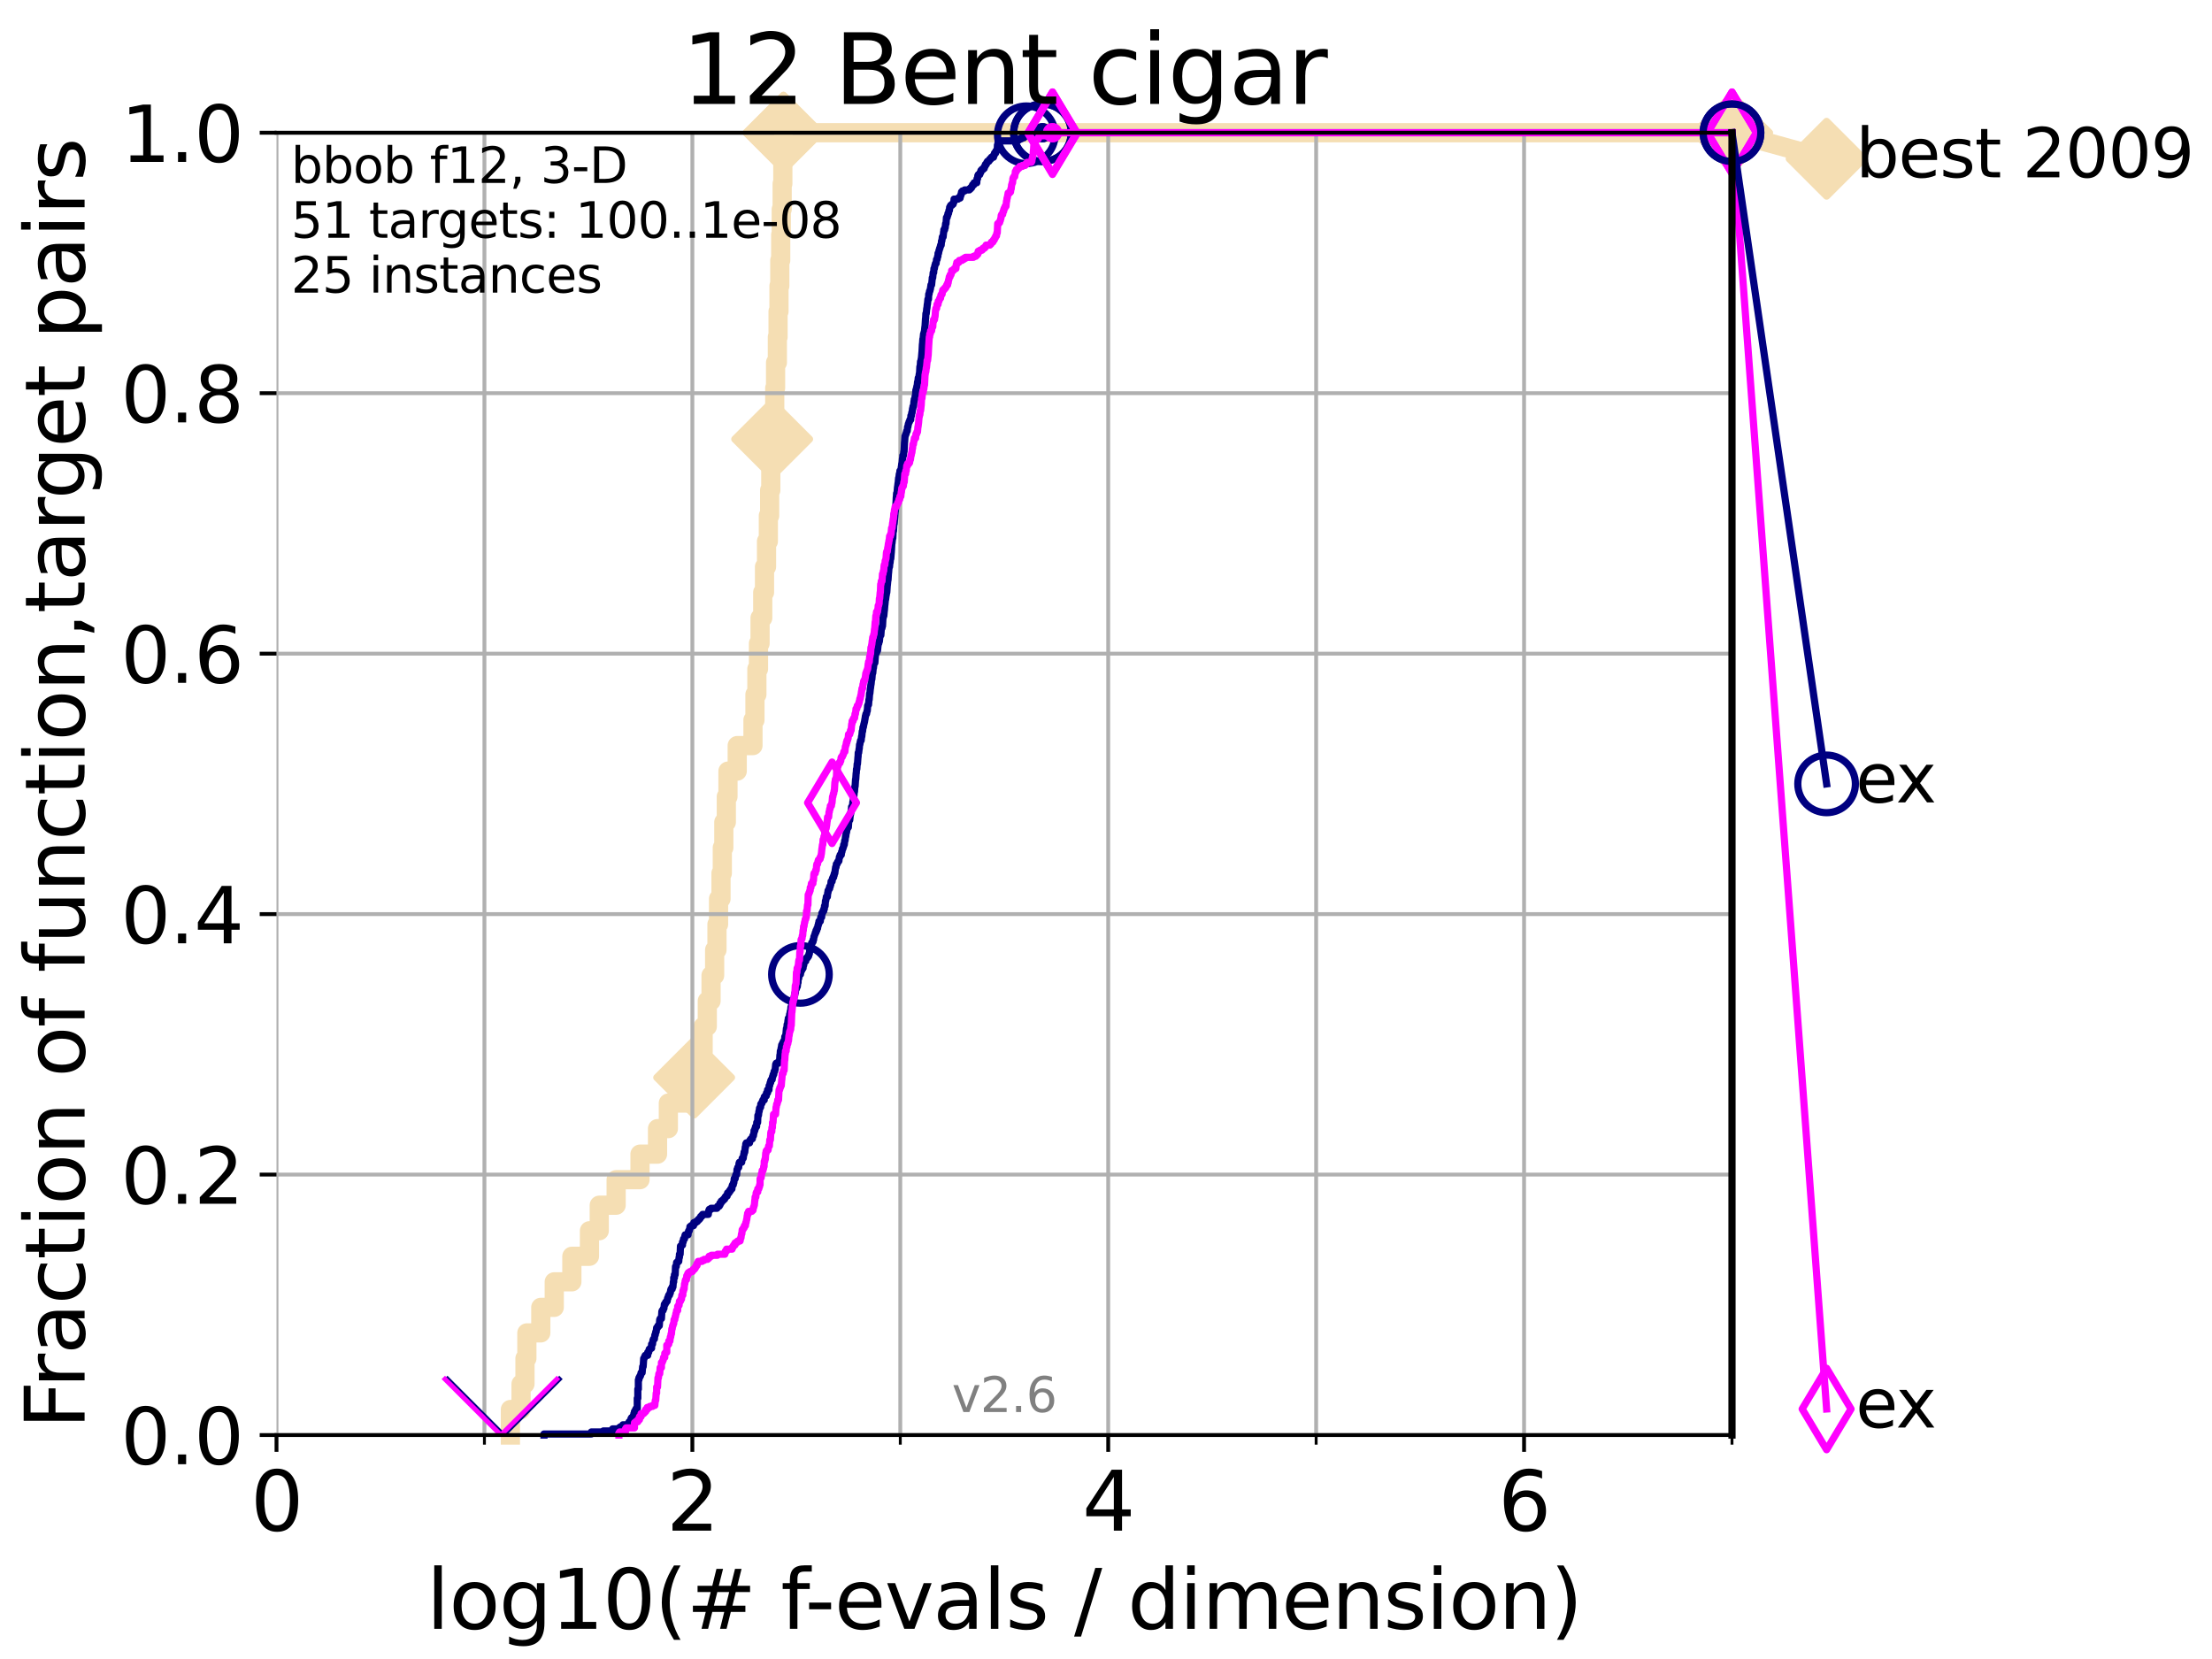 <?xml version="1.0" encoding="utf-8" standalone="no"?>
<!DOCTYPE svg PUBLIC "-//W3C//DTD SVG 1.1//EN"
  "http://www.w3.org/Graphics/SVG/1.1/DTD/svg11.dtd">
<svg xmlns:xlink="http://www.w3.org/1999/xlink" width="460.8pt" height="345.6pt" viewBox="0 0 460.8 345.6" xmlns="http://www.w3.org/2000/svg" version="1.1">
 <defs>
  <style type="text/css">*{stroke-linejoin: round; stroke-linecap: butt}</style>
 </defs>
 <g id="figure_1">
  <g id="patch_1">
   <path d="M 0 345.6 
L 460.8 345.6 
L 460.8 0 
L 0 0 
z
" style="fill: #ffffff"/>
  </g>
  <g id="axes_1">
   <g id="patch_2">
    <path d="M 57.6 298.944 
L 360.806 298.944 
L 360.806 27.648 
L 57.6 27.648 
z
" style="fill: #ffffff"/>
   </g>
   <g id="line2d_1">
    <path d="M 106.327 298.944 
L 106.327 293.624 
L 108.543 293.624 
L 108.543 288.305 
L 109.361 288.305 
L 109.361 282.985 
L 109.757 282.985 
L 109.757 277.666 
L 112.657 277.666 
L 112.657 272.346 
L 115.46 272.346 
L 115.46 267.027 
L 119.129 267.027 
L 119.129 261.707 
L 122.796 261.707 
L 122.796 256.388 
L 124.837 256.388 
L 124.837 251.068 
L 128.354 251.068 
L 128.354 245.749 
L 133.323 245.749 
L 133.323 240.429 
L 136.975 240.429 
L 136.975 235.11 
L 139.232 235.11 
L 139.232 229.79 
L 144.603 229.79 
L 144.603 224.471 
L 145.678 224.471 
L 145.678 219.151 
L 146.474 219.151 
L 146.474 213.832 
L 147.344 213.832 
L 147.344 208.512 
L 148.125 208.512 
L 148.125 203.192 
L 148.874 203.192 
L 148.874 197.873 
L 149.358 197.873 
L 149.358 192.553 
L 149.689 192.553 
L 149.689 187.234 
L 150.198 187.234 
L 150.198 181.914 
L 150.47 181.914 
L 150.47 176.595 
L 150.783 176.595 
L 150.783 171.275 
L 151.306 171.275 
L 151.306 165.956 
L 151.648 165.956 
L 151.648 160.636 
L 153.575 160.636 
L 153.575 155.317 
L 156.858 155.317 
L 156.858 149.997 
L 157.27 149.997 
L 157.27 144.678 
L 157.673 144.678 
L 157.673 139.358 
L 158.007 139.358 
L 158.007 134.039 
L 158.336 134.039 
L 158.336 128.719 
L 158.891 128.719 
L 158.891 123.4 
L 159.261 123.4 
L 159.261 118.08 
L 159.679 118.08 
L 159.679 112.76 
L 160.062 112.76 
L 160.062 107.441 
L 160.33 107.441 
L 160.33 102.121 
L 160.568 102.121 
L 160.568 96.802 
L 160.855 96.802 
L 160.855 91.482 
L 161.164 91.482 
L 161.164 86.163 
L 161.392 86.163 
L 161.392 80.843 
L 161.567 80.843 
L 161.567 75.524 
L 161.938 75.524 
L 161.938 70.204 
L 162.084 70.204 
L 162.084 64.885 
L 162.277 64.885 
L 162.277 59.565 
L 162.445 59.565 
L 162.445 54.246 
L 162.634 54.246 
L 162.634 48.926 
L 162.752 48.926 
L 162.752 43.607 
L 162.938 43.607 
L 162.938 38.287 
L 163.077 38.287 
L 163.077 32.968 
L 163.215 32.968 
L 163.215 27.648 
L 360.806 27.648 
" style="fill: none; stroke: #f5deb3; stroke-width: 4; stroke-linecap: square"/>
   </g>
   <g id="line2d_2">
    <defs>
     <path id="m7ef18e81e5" d="M -0 7.778 
L 7.778 0 
L 0 -7.778 
L -7.778 -0 
z
" style="stroke: #f5deb3; stroke-width: 1.5; stroke-linejoin: miter"/>
    </defs>
    <g>
     <use xlink:href="#m7ef18e81e5" x="144.603" y="224.471" style="fill: #f5deb3; stroke: #f5deb3; stroke-width: 1.5; stroke-linejoin: miter"/>
     <use xlink:href="#m7ef18e81e5" x="160.855" y="91.482" style="fill: #f5deb3; stroke: #f5deb3; stroke-width: 1.5; stroke-linejoin: miter"/>
     <use xlink:href="#m7ef18e81e5" x="163.215" y="27.648" style="fill: #f5deb3; stroke: #f5deb3; stroke-width: 1.5; stroke-linejoin: miter"/>
     <use xlink:href="#m7ef18e81e5" x="163.215" y="27.648" style="fill: #f5deb3; stroke: #f5deb3; stroke-width: 1.5; stroke-linejoin: miter"/>
     <use xlink:href="#m7ef18e81e5" x="360.806" y="27.648" style="fill: #f5deb3; stroke: #f5deb3; stroke-width: 1.5; stroke-linejoin: miter"/>
    </g>
   </g>
   <g id="line2d_3">
    <path style="fill: none; stroke: #f5deb3; stroke-width: 4; stroke-linecap: square"/>
    <g/>
   </g>
   <g id="line2d_4">
    <path d="M 360.806 27.648 
L 380.515 33.074 
" style="fill: none; stroke: #f5deb3; stroke-width: 4; stroke-linecap: square"/>
    <g>
     <use xlink:href="#m7ef18e81e5" x="360.806" y="27.648" style="fill: #f5deb3; stroke: #f5deb3; stroke-width: 1.5; stroke-linejoin: miter"/>
     <use xlink:href="#m7ef18e81e5" x="380.515" y="33.074" style="fill: #f5deb3; stroke: #f5deb3; stroke-width: 1.5; stroke-linejoin: miter"/>
    </g>
   </g>
   <g id="matplotlib.axis_1">
    <g id="xtick_1">
     <g id="line2d_5">
      <path d="M 57.6 298.944 
L 57.6 27.648 
" clip-path="url(#pc6c82524d8)" style="fill: none; stroke: #b0b0b0; stroke-width: 0.8; stroke-linecap: square"/>
     </g>
     <g id="line2d_6">
      <defs>
       <path id="md5220454c3" d="M 0 0 
L 0 3.5 
" style="stroke: #000000; stroke-width: 0.8"/>
      </defs>
      <g>
       <use xlink:href="#md5220454c3" x="57.6" y="298.944" style="stroke: #000000; stroke-width: 0.8"/>
      </g>
     </g>
     <g id="text_1">
      <!-- 0 -->
      <g transform="translate(52.192 318.861)scale(0.17 -0.17)">
       <defs>
        <path id="DejaVuSans-30" d="M 2034 4250 
Q 1547 4250 1301 3770 
Q 1056 3291 1056 2328 
Q 1056 1369 1301 889 
Q 1547 409 2034 409 
Q 2525 409 2770 889 
Q 3016 1369 3016 2328 
Q 3016 3291 2770 3770 
Q 2525 4250 2034 4250 
z
M 2034 4750 
Q 2819 4750 3233 4129 
Q 3647 3509 3647 2328 
Q 3647 1150 3233 529 
Q 2819 -91 2034 -91 
Q 1250 -91 836 529 
Q 422 1150 422 2328 
Q 422 3509 836 4129 
Q 1250 4750 2034 4750 
z
" transform="scale(0.016)"/>
       </defs>
       <use xlink:href="#DejaVuSans-30"/>
      </g>
     </g>
    </g>
    <g id="xtick_2">
     <g id="line2d_7">
      <path d="M 144.23 298.944 
L 144.23 27.648 
" clip-path="url(#pc6c82524d8)" style="fill: none; stroke: #b0b0b0; stroke-width: 0.8; stroke-linecap: square"/>
     </g>
     <g id="line2d_8">
      <g>
       <use xlink:href="#md5220454c3" x="144.23" y="298.944" style="stroke: #000000; stroke-width: 0.8"/>
      </g>
     </g>
     <g id="text_2">
      <!-- 2 -->
      <g transform="translate(138.822 318.861)scale(0.17 -0.17)">
       <defs>
        <path id="DejaVuSans-32" d="M 1228 531 
L 3431 531 
L 3431 0 
L 469 0 
L 469 531 
Q 828 903 1448 1529 
Q 2069 2156 2228 2338 
Q 2531 2678 2651 2914 
Q 2772 3150 2772 3378 
Q 2772 3750 2511 3984 
Q 2250 4219 1831 4219 
Q 1534 4219 1204 4116 
Q 875 4013 500 3803 
L 500 4441 
Q 881 4594 1212 4672 
Q 1544 4750 1819 4750 
Q 2544 4750 2975 4387 
Q 3406 4025 3406 3419 
Q 3406 3131 3298 2873 
Q 3191 2616 2906 2266 
Q 2828 2175 2409 1742 
Q 1991 1309 1228 531 
z
" transform="scale(0.016)"/>
       </defs>
       <use xlink:href="#DejaVuSans-32"/>
      </g>
     </g>
    </g>
    <g id="xtick_3">
     <g id="line2d_9">
      <path d="M 230.861 298.944 
L 230.861 27.648 
" clip-path="url(#pc6c82524d8)" style="fill: none; stroke: #b0b0b0; stroke-width: 0.8; stroke-linecap: square"/>
     </g>
     <g id="line2d_10">
      <g>
       <use xlink:href="#md5220454c3" x="230.861" y="298.944" style="stroke: #000000; stroke-width: 0.8"/>
      </g>
     </g>
     <g id="text_3">
      <!-- 4 -->
      <g transform="translate(225.453 318.861)scale(0.17 -0.17)">
       <defs>
        <path id="DejaVuSans-34" d="M 2419 4116 
L 825 1625 
L 2419 1625 
L 2419 4116 
z
M 2253 4666 
L 3047 4666 
L 3047 1625 
L 3713 1625 
L 3713 1100 
L 3047 1100 
L 3047 0 
L 2419 0 
L 2419 1100 
L 313 1100 
L 313 1709 
L 2253 4666 
z
" transform="scale(0.016)"/>
       </defs>
       <use xlink:href="#DejaVuSans-34"/>
      </g>
     </g>
    </g>
    <g id="xtick_4">
     <g id="line2d_11">
      <path d="M 317.491 298.944 
L 317.491 27.648 
" clip-path="url(#pc6c82524d8)" style="fill: none; stroke: #b0b0b0; stroke-width: 0.8; stroke-linecap: square"/>
     </g>
     <g id="line2d_12">
      <g>
       <use xlink:href="#md5220454c3" x="317.491" y="298.944" style="stroke: #000000; stroke-width: 0.8"/>
      </g>
     </g>
     <g id="text_4">
      <!-- 6 -->
      <g transform="translate(312.083 318.861)scale(0.17 -0.17)">
       <defs>
        <path id="DejaVuSans-36" d="M 2113 2584 
Q 1688 2584 1439 2293 
Q 1191 2003 1191 1497 
Q 1191 994 1439 701 
Q 1688 409 2113 409 
Q 2538 409 2786 701 
Q 3034 994 3034 1497 
Q 3034 2003 2786 2293 
Q 2538 2584 2113 2584 
z
M 3366 4563 
L 3366 3988 
Q 3128 4100 2886 4159 
Q 2644 4219 2406 4219 
Q 1781 4219 1451 3797 
Q 1122 3375 1075 2522 
Q 1259 2794 1537 2939 
Q 1816 3084 2150 3084 
Q 2853 3084 3261 2657 
Q 3669 2231 3669 1497 
Q 3669 778 3244 343 
Q 2819 -91 2113 -91 
Q 1303 -91 875 529 
Q 447 1150 447 2328 
Q 447 3434 972 4092 
Q 1497 4750 2381 4750 
Q 2619 4750 2861 4703 
Q 3103 4656 3366 4563 
z
" transform="scale(0.016)"/>
       </defs>
       <use xlink:href="#DejaVuSans-36"/>
      </g>
     </g>
    </g>
    <g id="xtick_5">
     <g id="line2d_13">
      <path d="M 100.915 298.944 
L 100.915 27.648 
" clip-path="url(#pc6c82524d8)" style="fill: none; stroke: #b0b0b0; stroke-width: 0.8; stroke-linecap: square"/>
     </g>
     <g id="line2d_14">
      <defs>
       <path id="ma0003a00d7" d="M 0 0 
L 0 2 
" style="stroke: #000000; stroke-width: 0.6"/>
      </defs>
      <g>
       <use xlink:href="#ma0003a00d7" x="100.915" y="298.944" style="stroke: #000000; stroke-width: 0.6"/>
      </g>
     </g>
    </g>
    <g id="xtick_6">
     <g id="line2d_15">
      <path d="M 187.546 298.944 
L 187.546 27.648 
" clip-path="url(#pc6c82524d8)" style="fill: none; stroke: #b0b0b0; stroke-width: 0.8; stroke-linecap: square"/>
     </g>
     <g id="line2d_16">
      <g>
       <use xlink:href="#ma0003a00d7" x="187.546" y="298.944" style="stroke: #000000; stroke-width: 0.6"/>
      </g>
     </g>
    </g>
    <g id="xtick_7">
     <g id="line2d_17">
      <path d="M 274.176 298.944 
L 274.176 27.648 
" clip-path="url(#pc6c82524d8)" style="fill: none; stroke: #b0b0b0; stroke-width: 0.8; stroke-linecap: square"/>
     </g>
     <g id="line2d_18">
      <g>
       <use xlink:href="#ma0003a00d7" x="274.176" y="298.944" style="stroke: #000000; stroke-width: 0.6"/>
      </g>
     </g>
    </g>
    <g id="xtick_8">
     <g id="line2d_19">
      <path d="M 360.806 298.944 
L 360.806 27.648 
" clip-path="url(#pc6c82524d8)" style="fill: none; stroke: #b0b0b0; stroke-width: 0.8; stroke-linecap: square"/>
     </g>
     <g id="line2d_20">
      <g>
       <use xlink:href="#ma0003a00d7" x="360.806" y="298.944" style="stroke: #000000; stroke-width: 0.6"/>
      </g>
     </g>
    </g>
    <g id="text_5">
     <!-- log10(# f-evals / dimension) -->
     <g transform="translate(88.823 339.314)scale(0.17 -0.17)">
      <defs>
       <path id="DejaVuSans-6c" d="M 603 4863 
L 1178 4863 
L 1178 0 
L 603 0 
L 603 4863 
z
" transform="scale(0.016)"/>
       <path id="DejaVuSans-6f" d="M 1959 3097 
Q 1497 3097 1228 2736 
Q 959 2375 959 1747 
Q 959 1119 1226 758 
Q 1494 397 1959 397 
Q 2419 397 2687 759 
Q 2956 1122 2956 1747 
Q 2956 2369 2687 2733 
Q 2419 3097 1959 3097 
z
M 1959 3584 
Q 2709 3584 3137 3096 
Q 3566 2609 3566 1747 
Q 3566 888 3137 398 
Q 2709 -91 1959 -91 
Q 1206 -91 779 398 
Q 353 888 353 1747 
Q 353 2609 779 3096 
Q 1206 3584 1959 3584 
z
" transform="scale(0.016)"/>
       <path id="DejaVuSans-67" d="M 2906 1791 
Q 2906 2416 2648 2759 
Q 2391 3103 1925 3103 
Q 1463 3103 1205 2759 
Q 947 2416 947 1791 
Q 947 1169 1205 825 
Q 1463 481 1925 481 
Q 2391 481 2648 825 
Q 2906 1169 2906 1791 
z
M 3481 434 
Q 3481 -459 3084 -895 
Q 2688 -1331 1869 -1331 
Q 1566 -1331 1297 -1286 
Q 1028 -1241 775 -1147 
L 775 -588 
Q 1028 -725 1275 -790 
Q 1522 -856 1778 -856 
Q 2344 -856 2625 -561 
Q 2906 -266 2906 331 
L 2906 616 
Q 2728 306 2450 153 
Q 2172 0 1784 0 
Q 1141 0 747 490 
Q 353 981 353 1791 
Q 353 2603 747 3093 
Q 1141 3584 1784 3584 
Q 2172 3584 2450 3431 
Q 2728 3278 2906 2969 
L 2906 3500 
L 3481 3500 
L 3481 434 
z
" transform="scale(0.016)"/>
       <path id="DejaVuSans-31" d="M 794 531 
L 1825 531 
L 1825 4091 
L 703 3866 
L 703 4441 
L 1819 4666 
L 2450 4666 
L 2450 531 
L 3481 531 
L 3481 0 
L 794 0 
L 794 531 
z
" transform="scale(0.016)"/>
       <path id="DejaVuSans-28" d="M 1984 4856 
Q 1566 4138 1362 3434 
Q 1159 2731 1159 2009 
Q 1159 1288 1364 580 
Q 1569 -128 1984 -844 
L 1484 -844 
Q 1016 -109 783 600 
Q 550 1309 550 2009 
Q 550 2706 781 3412 
Q 1013 4119 1484 4856 
L 1984 4856 
z
" transform="scale(0.016)"/>
       <path id="DejaVuSans-23" d="M 3272 2816 
L 2363 2816 
L 2100 1772 
L 3016 1772 
L 3272 2816 
z
M 2803 4594 
L 2478 3297 
L 3391 3297 
L 3719 4594 
L 4219 4594 
L 3897 3297 
L 4872 3297 
L 4872 2816 
L 3775 2816 
L 3519 1772 
L 4513 1772 
L 4513 1294 
L 3397 1294 
L 3072 0 
L 2572 0 
L 2894 1294 
L 1978 1294 
L 1656 0 
L 1153 0 
L 1478 1294 
L 494 1294 
L 494 1772 
L 1594 1772 
L 1856 2816 
L 850 2816 
L 850 3297 
L 1978 3297 
L 2297 4594 
L 2803 4594 
z
" transform="scale(0.016)"/>
       <path id="DejaVuSans-20" transform="scale(0.016)"/>
       <path id="DejaVuSans-66" d="M 2375 4863 
L 2375 4384 
L 1825 4384 
Q 1516 4384 1395 4259 
Q 1275 4134 1275 3809 
L 1275 3500 
L 2222 3500 
L 2222 3053 
L 1275 3053 
L 1275 0 
L 697 0 
L 697 3053 
L 147 3053 
L 147 3500 
L 697 3500 
L 697 3744 
Q 697 4328 969 4595 
Q 1241 4863 1831 4863 
L 2375 4863 
z
" transform="scale(0.016)"/>
       <path id="DejaVuSans-2d" d="M 313 2009 
L 1997 2009 
L 1997 1497 
L 313 1497 
L 313 2009 
z
" transform="scale(0.016)"/>
       <path id="DejaVuSans-65" d="M 3597 1894 
L 3597 1613 
L 953 1613 
Q 991 1019 1311 708 
Q 1631 397 2203 397 
Q 2534 397 2845 478 
Q 3156 559 3463 722 
L 3463 178 
Q 3153 47 2828 -22 
Q 2503 -91 2169 -91 
Q 1331 -91 842 396 
Q 353 884 353 1716 
Q 353 2575 817 3079 
Q 1281 3584 2069 3584 
Q 2775 3584 3186 3129 
Q 3597 2675 3597 1894 
z
M 3022 2063 
Q 3016 2534 2758 2815 
Q 2500 3097 2075 3097 
Q 1594 3097 1305 2825 
Q 1016 2553 972 2059 
L 3022 2063 
z
" transform="scale(0.016)"/>
       <path id="DejaVuSans-76" d="M 191 3500 
L 800 3500 
L 1894 563 
L 2988 3500 
L 3597 3500 
L 2284 0 
L 1503 0 
L 191 3500 
z
" transform="scale(0.016)"/>
       <path id="DejaVuSans-61" d="M 2194 1759 
Q 1497 1759 1228 1600 
Q 959 1441 959 1056 
Q 959 750 1161 570 
Q 1363 391 1709 391 
Q 2188 391 2477 730 
Q 2766 1069 2766 1631 
L 2766 1759 
L 2194 1759 
z
M 3341 1997 
L 3341 0 
L 2766 0 
L 2766 531 
Q 2569 213 2275 61 
Q 1981 -91 1556 -91 
Q 1019 -91 701 211 
Q 384 513 384 1019 
Q 384 1609 779 1909 
Q 1175 2209 1959 2209 
L 2766 2209 
L 2766 2266 
Q 2766 2663 2505 2880 
Q 2244 3097 1772 3097 
Q 1472 3097 1187 3025 
Q 903 2953 641 2809 
L 641 3341 
Q 956 3463 1253 3523 
Q 1550 3584 1831 3584 
Q 2591 3584 2966 3190 
Q 3341 2797 3341 1997 
z
" transform="scale(0.016)"/>
       <path id="DejaVuSans-73" d="M 2834 3397 
L 2834 2853 
Q 2591 2978 2328 3040 
Q 2066 3103 1784 3103 
Q 1356 3103 1142 2972 
Q 928 2841 928 2578 
Q 928 2378 1081 2264 
Q 1234 2150 1697 2047 
L 1894 2003 
Q 2506 1872 2764 1633 
Q 3022 1394 3022 966 
Q 3022 478 2636 193 
Q 2250 -91 1575 -91 
Q 1294 -91 989 -36 
Q 684 19 347 128 
L 347 722 
Q 666 556 975 473 
Q 1284 391 1588 391 
Q 1994 391 2212 530 
Q 2431 669 2431 922 
Q 2431 1156 2273 1281 
Q 2116 1406 1581 1522 
L 1381 1569 
Q 847 1681 609 1914 
Q 372 2147 372 2553 
Q 372 3047 722 3315 
Q 1072 3584 1716 3584 
Q 2034 3584 2315 3537 
Q 2597 3491 2834 3397 
z
" transform="scale(0.016)"/>
       <path id="DejaVuSans-2f" d="M 1625 4666 
L 2156 4666 
L 531 -594 
L 0 -594 
L 1625 4666 
z
" transform="scale(0.016)"/>
       <path id="DejaVuSans-64" d="M 2906 2969 
L 2906 4863 
L 3481 4863 
L 3481 0 
L 2906 0 
L 2906 525 
Q 2725 213 2448 61 
Q 2172 -91 1784 -91 
Q 1150 -91 751 415 
Q 353 922 353 1747 
Q 353 2572 751 3078 
Q 1150 3584 1784 3584 
Q 2172 3584 2448 3432 
Q 2725 3281 2906 2969 
z
M 947 1747 
Q 947 1113 1208 752 
Q 1469 391 1925 391 
Q 2381 391 2643 752 
Q 2906 1113 2906 1747 
Q 2906 2381 2643 2742 
Q 2381 3103 1925 3103 
Q 1469 3103 1208 2742 
Q 947 2381 947 1747 
z
" transform="scale(0.016)"/>
       <path id="DejaVuSans-69" d="M 603 3500 
L 1178 3500 
L 1178 0 
L 603 0 
L 603 3500 
z
M 603 4863 
L 1178 4863 
L 1178 4134 
L 603 4134 
L 603 4863 
z
" transform="scale(0.016)"/>
       <path id="DejaVuSans-6d" d="M 3328 2828 
Q 3544 3216 3844 3400 
Q 4144 3584 4550 3584 
Q 5097 3584 5394 3201 
Q 5691 2819 5691 2113 
L 5691 0 
L 5113 0 
L 5113 2094 
Q 5113 2597 4934 2840 
Q 4756 3084 4391 3084 
Q 3944 3084 3684 2787 
Q 3425 2491 3425 1978 
L 3425 0 
L 2847 0 
L 2847 2094 
Q 2847 2600 2669 2842 
Q 2491 3084 2119 3084 
Q 1678 3084 1418 2786 
Q 1159 2488 1159 1978 
L 1159 0 
L 581 0 
L 581 3500 
L 1159 3500 
L 1159 2956 
Q 1356 3278 1631 3431 
Q 1906 3584 2284 3584 
Q 2666 3584 2933 3390 
Q 3200 3197 3328 2828 
z
" transform="scale(0.016)"/>
       <path id="DejaVuSans-6e" d="M 3513 2113 
L 3513 0 
L 2938 0 
L 2938 2094 
Q 2938 2591 2744 2837 
Q 2550 3084 2163 3084 
Q 1697 3084 1428 2787 
Q 1159 2491 1159 1978 
L 1159 0 
L 581 0 
L 581 3500 
L 1159 3500 
L 1159 2956 
Q 1366 3272 1645 3428 
Q 1925 3584 2291 3584 
Q 2894 3584 3203 3211 
Q 3513 2838 3513 2113 
z
" transform="scale(0.016)"/>
       <path id="DejaVuSans-29" d="M 513 4856 
L 1013 4856 
Q 1481 4119 1714 3412 
Q 1947 2706 1947 2009 
Q 1947 1309 1714 600 
Q 1481 -109 1013 -844 
L 513 -844 
Q 928 -128 1133 580 
Q 1338 1288 1338 2009 
Q 1338 2731 1133 3434 
Q 928 4138 513 4856 
z
" transform="scale(0.016)"/>
      </defs>
      <use xlink:href="#DejaVuSans-6c"/>
      <use xlink:href="#DejaVuSans-6f" x="27.783"/>
      <use xlink:href="#DejaVuSans-67" x="88.965"/>
      <use xlink:href="#DejaVuSans-31" x="152.441"/>
      <use xlink:href="#DejaVuSans-30" x="216.064"/>
      <use xlink:href="#DejaVuSans-28" x="279.688"/>
      <use xlink:href="#DejaVuSans-23" x="318.701"/>
      <use xlink:href="#DejaVuSans-20" x="402.49"/>
      <use xlink:href="#DejaVuSans-66" x="434.277"/>
      <use xlink:href="#DejaVuSans-2d" x="463.982"/>
      <use xlink:href="#DejaVuSans-65" x="500.066"/>
      <use xlink:href="#DejaVuSans-76" x="561.59"/>
      <use xlink:href="#DejaVuSans-61" x="620.77"/>
      <use xlink:href="#DejaVuSans-6c" x="682.049"/>
      <use xlink:href="#DejaVuSans-73" x="709.832"/>
      <use xlink:href="#DejaVuSans-20" x="761.932"/>
      <use xlink:href="#DejaVuSans-2f" x="793.719"/>
      <use xlink:href="#DejaVuSans-20" x="827.41"/>
      <use xlink:href="#DejaVuSans-64" x="859.197"/>
      <use xlink:href="#DejaVuSans-69" x="922.674"/>
      <use xlink:href="#DejaVuSans-6d" x="950.457"/>
      <use xlink:href="#DejaVuSans-65" x="1047.869"/>
      <use xlink:href="#DejaVuSans-6e" x="1109.393"/>
      <use xlink:href="#DejaVuSans-73" x="1172.771"/>
      <use xlink:href="#DejaVuSans-69" x="1224.871"/>
      <use xlink:href="#DejaVuSans-6f" x="1252.654"/>
      <use xlink:href="#DejaVuSans-6e" x="1313.836"/>
      <use xlink:href="#DejaVuSans-29" x="1377.215"/>
     </g>
    </g>
   </g>
   <g id="matplotlib.axis_2">
    <g id="ytick_1">
     <g id="line2d_21">
      <path d="M 57.6 298.944 
L 360.806 298.944 
" clip-path="url(#pc6c82524d8)" style="fill: none; stroke: #b0b0b0; stroke-width: 0.8; stroke-linecap: square"/>
     </g>
     <g id="line2d_22">
      <defs>
       <path id="mfdfb02a573" d="M 0 0 
L -3.5 0 
" style="stroke: #000000; stroke-width: 0.8"/>
      </defs>
      <g>
       <use xlink:href="#mfdfb02a573" x="57.6" y="298.944" style="stroke: #000000; stroke-width: 0.8"/>
      </g>
     </g>
     <g id="text_6">
      <!-- 0.0 -->
      <g transform="translate(25.155 305.023)scale(0.16 -0.16)">
       <defs>
        <path id="DejaVuSans-2e" d="M 684 794 
L 1344 794 
L 1344 0 
L 684 0 
L 684 794 
z
" transform="scale(0.016)"/>
       </defs>
       <use xlink:href="#DejaVuSans-30"/>
       <use xlink:href="#DejaVuSans-2e" x="63.623"/>
       <use xlink:href="#DejaVuSans-30" x="95.41"/>
      </g>
     </g>
    </g>
    <g id="ytick_2">
     <g id="line2d_23">
      <path d="M 57.6 244.685 
L 360.806 244.685 
" clip-path="url(#pc6c82524d8)" style="fill: none; stroke: #b0b0b0; stroke-width: 0.8; stroke-linecap: square"/>
     </g>
     <g id="line2d_24">
      <g>
       <use xlink:href="#mfdfb02a573" x="57.6" y="244.685" style="stroke: #000000; stroke-width: 0.8"/>
      </g>
     </g>
     <g id="text_7">
      <!-- 0.2 -->
      <g transform="translate(25.155 250.764)scale(0.16 -0.16)">
       <use xlink:href="#DejaVuSans-30"/>
       <use xlink:href="#DejaVuSans-2e" x="63.623"/>
       <use xlink:href="#DejaVuSans-32" x="95.41"/>
      </g>
     </g>
    </g>
    <g id="ytick_3">
     <g id="line2d_25">
      <path d="M 57.6 190.426 
L 360.806 190.426 
" clip-path="url(#pc6c82524d8)" style="fill: none; stroke: #b0b0b0; stroke-width: 0.8; stroke-linecap: square"/>
     </g>
     <g id="line2d_26">
      <g>
       <use xlink:href="#mfdfb02a573" x="57.6" y="190.426" style="stroke: #000000; stroke-width: 0.8"/>
      </g>
     </g>
     <g id="text_8">
      <!-- 0.4 -->
      <g transform="translate(25.155 196.504)scale(0.16 -0.16)">
       <use xlink:href="#DejaVuSans-30"/>
       <use xlink:href="#DejaVuSans-2e" x="63.623"/>
       <use xlink:href="#DejaVuSans-34" x="95.41"/>
      </g>
     </g>
    </g>
    <g id="ytick_4">
     <g id="line2d_27">
      <path d="M 57.6 136.166 
L 360.806 136.166 
" clip-path="url(#pc6c82524d8)" style="fill: none; stroke: #b0b0b0; stroke-width: 0.8; stroke-linecap: square"/>
     </g>
     <g id="line2d_28">
      <g>
       <use xlink:href="#mfdfb02a573" x="57.6" y="136.166" style="stroke: #000000; stroke-width: 0.8"/>
      </g>
     </g>
     <g id="text_9">
      <!-- 0.6 -->
      <g transform="translate(25.155 142.245)scale(0.16 -0.16)">
       <use xlink:href="#DejaVuSans-30"/>
       <use xlink:href="#DejaVuSans-2e" x="63.623"/>
       <use xlink:href="#DejaVuSans-36" x="95.41"/>
      </g>
     </g>
    </g>
    <g id="ytick_5">
     <g id="line2d_29">
      <path d="M 57.6 81.907 
L 360.806 81.907 
" clip-path="url(#pc6c82524d8)" style="fill: none; stroke: #b0b0b0; stroke-width: 0.8; stroke-linecap: square"/>
     </g>
     <g id="line2d_30">
      <g>
       <use xlink:href="#mfdfb02a573" x="57.6" y="81.907" style="stroke: #000000; stroke-width: 0.8"/>
      </g>
     </g>
     <g id="text_10">
      <!-- 0.8 -->
      <g transform="translate(25.155 87.986)scale(0.16 -0.16)">
       <defs>
        <path id="DejaVuSans-38" d="M 2034 2216 
Q 1584 2216 1326 1975 
Q 1069 1734 1069 1313 
Q 1069 891 1326 650 
Q 1584 409 2034 409 
Q 2484 409 2743 651 
Q 3003 894 3003 1313 
Q 3003 1734 2745 1975 
Q 2488 2216 2034 2216 
z
M 1403 2484 
Q 997 2584 770 2862 
Q 544 3141 544 3541 
Q 544 4100 942 4425 
Q 1341 4750 2034 4750 
Q 2731 4750 3128 4425 
Q 3525 4100 3525 3541 
Q 3525 3141 3298 2862 
Q 3072 2584 2669 2484 
Q 3125 2378 3379 2068 
Q 3634 1759 3634 1313 
Q 3634 634 3220 271 
Q 2806 -91 2034 -91 
Q 1263 -91 848 271 
Q 434 634 434 1313 
Q 434 1759 690 2068 
Q 947 2378 1403 2484 
z
M 1172 3481 
Q 1172 3119 1398 2916 
Q 1625 2713 2034 2713 
Q 2441 2713 2670 2916 
Q 2900 3119 2900 3481 
Q 2900 3844 2670 4047 
Q 2441 4250 2034 4250 
Q 1625 4250 1398 4047 
Q 1172 3844 1172 3481 
z
" transform="scale(0.016)"/>
       </defs>
       <use xlink:href="#DejaVuSans-30"/>
       <use xlink:href="#DejaVuSans-2e" x="63.623"/>
       <use xlink:href="#DejaVuSans-38" x="95.41"/>
      </g>
     </g>
    </g>
    <g id="ytick_6">
     <g id="line2d_31">
      <path d="M 57.6 27.648 
L 360.806 27.648 
" clip-path="url(#pc6c82524d8)" style="fill: none; stroke: #b0b0b0; stroke-width: 0.8; stroke-linecap: square"/>
     </g>
     <g id="line2d_32">
      <g>
       <use xlink:href="#mfdfb02a573" x="57.6" y="27.648" style="stroke: #000000; stroke-width: 0.8"/>
      </g>
     </g>
     <g id="text_11">
      <!-- 1.0 -->
      <g transform="translate(25.155 33.727)scale(0.16 -0.16)">
       <use xlink:href="#DejaVuSans-31"/>
       <use xlink:href="#DejaVuSans-2e" x="63.623"/>
       <use xlink:href="#DejaVuSans-30" x="95.41"/>
      </g>
     </g>
    </g>
    <g id="text_12">
     <!-- Fraction of function,target pairs -->
     <g transform="translate(17.62 297.681)rotate(-90)scale(0.17 -0.17)">
      <defs>
       <path id="DejaVuSans-46" d="M 628 4666 
L 3309 4666 
L 3309 4134 
L 1259 4134 
L 1259 2759 
L 3109 2759 
L 3109 2228 
L 1259 2228 
L 1259 0 
L 628 0 
L 628 4666 
z
" transform="scale(0.016)"/>
       <path id="DejaVuSans-72" d="M 2631 2963 
Q 2534 3019 2420 3045 
Q 2306 3072 2169 3072 
Q 1681 3072 1420 2755 
Q 1159 2438 1159 1844 
L 1159 0 
L 581 0 
L 581 3500 
L 1159 3500 
L 1159 2956 
Q 1341 3275 1631 3429 
Q 1922 3584 2338 3584 
Q 2397 3584 2469 3576 
Q 2541 3569 2628 3553 
L 2631 2963 
z
" transform="scale(0.016)"/>
       <path id="DejaVuSans-63" d="M 3122 3366 
L 3122 2828 
Q 2878 2963 2633 3030 
Q 2388 3097 2138 3097 
Q 1578 3097 1268 2742 
Q 959 2388 959 1747 
Q 959 1106 1268 751 
Q 1578 397 2138 397 
Q 2388 397 2633 464 
Q 2878 531 3122 666 
L 3122 134 
Q 2881 22 2623 -34 
Q 2366 -91 2075 -91 
Q 1284 -91 818 406 
Q 353 903 353 1747 
Q 353 2603 823 3093 
Q 1294 3584 2113 3584 
Q 2378 3584 2631 3529 
Q 2884 3475 3122 3366 
z
" transform="scale(0.016)"/>
       <path id="DejaVuSans-74" d="M 1172 4494 
L 1172 3500 
L 2356 3500 
L 2356 3053 
L 1172 3053 
L 1172 1153 
Q 1172 725 1289 603 
Q 1406 481 1766 481 
L 2356 481 
L 2356 0 
L 1766 0 
Q 1100 0 847 248 
Q 594 497 594 1153 
L 594 3053 
L 172 3053 
L 172 3500 
L 594 3500 
L 594 4494 
L 1172 4494 
z
" transform="scale(0.016)"/>
       <path id="DejaVuSans-75" d="M 544 1381 
L 544 3500 
L 1119 3500 
L 1119 1403 
Q 1119 906 1312 657 
Q 1506 409 1894 409 
Q 2359 409 2629 706 
Q 2900 1003 2900 1516 
L 2900 3500 
L 3475 3500 
L 3475 0 
L 2900 0 
L 2900 538 
Q 2691 219 2414 64 
Q 2138 -91 1772 -91 
Q 1169 -91 856 284 
Q 544 659 544 1381 
z
M 1991 3584 
L 1991 3584 
z
" transform="scale(0.016)"/>
       <path id="DejaVuSans-2c" d="M 750 794 
L 1409 794 
L 1409 256 
L 897 -744 
L 494 -744 
L 750 256 
L 750 794 
z
" transform="scale(0.016)"/>
       <path id="DejaVuSans-70" d="M 1159 525 
L 1159 -1331 
L 581 -1331 
L 581 3500 
L 1159 3500 
L 1159 2969 
Q 1341 3281 1617 3432 
Q 1894 3584 2278 3584 
Q 2916 3584 3314 3078 
Q 3713 2572 3713 1747 
Q 3713 922 3314 415 
Q 2916 -91 2278 -91 
Q 1894 -91 1617 61 
Q 1341 213 1159 525 
z
M 3116 1747 
Q 3116 2381 2855 2742 
Q 2594 3103 2138 3103 
Q 1681 3103 1420 2742 
Q 1159 2381 1159 1747 
Q 1159 1113 1420 752 
Q 1681 391 2138 391 
Q 2594 391 2855 752 
Q 3116 1113 3116 1747 
z
" transform="scale(0.016)"/>
      </defs>
      <use xlink:href="#DejaVuSans-46"/>
      <use xlink:href="#DejaVuSans-72" x="50.27"/>
      <use xlink:href="#DejaVuSans-61" x="91.383"/>
      <use xlink:href="#DejaVuSans-63" x="152.662"/>
      <use xlink:href="#DejaVuSans-74" x="207.643"/>
      <use xlink:href="#DejaVuSans-69" x="246.852"/>
      <use xlink:href="#DejaVuSans-6f" x="274.635"/>
      <use xlink:href="#DejaVuSans-6e" x="335.816"/>
      <use xlink:href="#DejaVuSans-20" x="399.195"/>
      <use xlink:href="#DejaVuSans-6f" x="430.982"/>
      <use xlink:href="#DejaVuSans-66" x="492.164"/>
      <use xlink:href="#DejaVuSans-20" x="527.369"/>
      <use xlink:href="#DejaVuSans-66" x="559.156"/>
      <use xlink:href="#DejaVuSans-75" x="594.361"/>
      <use xlink:href="#DejaVuSans-6e" x="657.74"/>
      <use xlink:href="#DejaVuSans-63" x="721.119"/>
      <use xlink:href="#DejaVuSans-74" x="776.1"/>
      <use xlink:href="#DejaVuSans-69" x="815.309"/>
      <use xlink:href="#DejaVuSans-6f" x="843.092"/>
      <use xlink:href="#DejaVuSans-6e" x="904.273"/>
      <use xlink:href="#DejaVuSans-2c" x="967.652"/>
      <use xlink:href="#DejaVuSans-74" x="999.439"/>
      <use xlink:href="#DejaVuSans-61" x="1038.648"/>
      <use xlink:href="#DejaVuSans-72" x="1099.928"/>
      <use xlink:href="#DejaVuSans-67" x="1139.291"/>
      <use xlink:href="#DejaVuSans-65" x="1202.768"/>
      <use xlink:href="#DejaVuSans-74" x="1264.291"/>
      <use xlink:href="#DejaVuSans-20" x="1303.5"/>
      <use xlink:href="#DejaVuSans-70" x="1335.287"/>
      <use xlink:href="#DejaVuSans-61" x="1398.764"/>
      <use xlink:href="#DejaVuSans-69" x="1460.043"/>
      <use xlink:href="#DejaVuSans-72" x="1487.826"/>
      <use xlink:href="#DejaVuSans-73" x="1528.939"/>
     </g>
    </g>
   </g>
   <g id="line2d_33">
    <defs>
     <path id="mb8b011e312" d="M 0 1.5 
C 0.398 1.5 0.779 1.342 1.061 1.061 
C 1.342 0.779 1.5 0.398 1.5 0 
C 1.5 -0.398 1.342 -0.779 1.061 -1.061 
C 0.779 -1.342 0.398 -1.5 0 -1.5 
C -0.398 -1.5 -0.779 -1.342 -1.061 -1.061 
C -1.342 -0.779 -1.5 -0.398 -1.5 0 
C -1.5 0.398 -1.342 0.779 -1.061 1.061 
C -0.779 1.342 -0.398 1.5 0 1.5 
z
" style="stroke: #f5deb3"/>
    </defs>
    <g>
     <use xlink:href="#mb8b011e312" x="163.215" y="27.648" style="fill: #f5deb3; stroke: #f5deb3"/>
     <use xlink:href="#mb8b011e312" x="163.215" y="27.648" style="fill: #f5deb3; stroke: #f5deb3"/>
    </g>
   </g>
   <g id="line2d_34">
    <defs>
     <path id="m36fc6e7bd7" d="M 0 1.5 
C 0.398 1.5 0.779 1.342 1.061 1.061 
C 1.342 0.779 1.5 0.398 1.5 0 
C 1.5 -0.398 1.342 -0.779 1.061 -1.061 
C 0.779 -1.342 0.398 -1.5 0 -1.5 
C -0.398 -1.5 -0.779 -1.342 -1.061 -1.061 
C -1.342 -0.779 -1.5 -0.398 -1.5 0 
C -1.5 0.398 -1.342 0.779 -1.061 1.061 
C -0.779 1.342 -0.398 1.5 0 1.5 
z
" style="stroke: #000080"/>
    </defs>
    <g>
     <use xlink:href="#m36fc6e7bd7" x="217.167" y="27.648" style="fill: #000080; stroke: #000080"/>
     <use xlink:href="#m36fc6e7bd7" x="217.167" y="27.648" style="fill: #000080; stroke: #000080"/>
    </g>
   </g>
   <g id="line2d_35">
    <path d="M 113.317 298.944 
L 113.317 298.731 
L 123.184 298.731 
L 123.184 298.306 
L 125.696 298.306 
L 125.696 298.093 
L 127.61 298.093 
L 127.61 297.667 
L 128.928 297.667 
L 128.928 297.455 
L 129.209 297.455 
L 129.209 297.242 
L 129.759 297.242 
L 129.759 296.816 
L 130.811 296.816 
L 130.811 296.603 
L 130.939 296.603 
L 130.939 296.391 
L 131.065 296.391 
L 131.065 296.178 
L 131.44 296.178 
L 131.44 295.54 
L 131.564 295.54 
L 131.564 295.327 
L 131.929 295.327 
L 131.929 294.901 
L 132.049 294.901 
L 132.049 294.476 
L 132.169 294.476 
L 132.169 294.05 
L 132.405 294.05 
L 132.405 293.624 
L 132.523 293.624 
L 132.523 293.412 
L 132.755 293.412 
L 132.755 291.284 
L 132.87 291.284 
L 132.87 289.369 
L 132.984 289.369 
L 132.984 287.454 
L 133.098 287.454 
L 133.098 287.028 
L 133.211 287.028 
L 133.211 286.815 
L 133.323 286.815 
L 133.323 286.603 
L 133.435 286.603 
L 133.546 285.964 
L 133.766 285.964 
L 133.875 284.688 
L 133.983 284.688 
L 134.091 282.985 
L 134.198 282.985 
L 134.305 282.56 
L 134.411 282.56 
L 134.411 282.347 
L 134.932 282.347 
L 134.932 281.709 
L 135.136 281.709 
L 135.238 281.07 
L 135.439 281.07 
L 135.439 280.858 
L 135.737 280.858 
L 135.737 280.006 
L 135.933 280.006 
L 136.03 279.155 
L 136.127 279.155 
L 136.127 278.943 
L 136.319 278.943 
L 136.414 278.091 
L 136.509 278.091 
L 136.603 277.453 
L 136.697 277.453 
L 136.79 276.602 
L 136.975 276.602 
L 137.067 276.176 
L 137.341 276.176 
L 137.431 274.9 
L 137.521 274.9 
L 137.521 274.687 
L 137.788 274.687 
L 137.876 273.197 
L 137.963 273.197 
L 137.963 272.985 
L 138.138 272.985 
L 138.224 272.559 
L 138.31 272.559 
L 138.396 271.708 
L 138.566 271.708 
L 138.651 271.282 
L 138.819 271.282 
L 138.819 271.07 
L 138.985 271.07 
L 139.068 270.431 
L 139.15 270.431 
L 139.232 270.006 
L 139.314 270.006 
L 139.314 269.793 
L 139.476 269.793 
L 139.556 269.367 
L 139.637 269.367 
L 139.717 268.729 
L 139.796 268.729 
L 139.796 268.516 
L 140.033 268.516 
L 140.033 268.091 
L 140.189 268.091 
L 140.266 267.027 
L 140.344 267.027 
L 140.344 266.176 
L 140.497 266.176 
L 140.497 265.537 
L 140.65 265.537 
L 140.725 263.835 
L 140.876 263.835 
L 140.951 262.984 
L 141.173 262.984 
L 141.173 262.771 
L 141.393 262.771 
L 141.466 261.92 
L 141.538 261.92 
L 141.538 261.282 
L 141.683 261.282 
L 141.754 259.579 
L 141.968 259.579 
L 141.968 259.367 
L 142.179 259.367 
L 142.179 258.728 
L 142.318 258.728 
L 142.387 258.09 
L 142.594 258.09 
L 142.662 257.452 
L 142.73 257.452 
L 142.73 257.239 
L 143.331 257.239 
L 143.397 256.601 
L 143.462 256.601 
L 143.462 256.388 
L 143.593 256.388 
L 143.657 255.962 
L 143.722 255.962 
L 143.722 255.537 
L 143.978 255.537 
L 143.978 255.324 
L 144.48 255.324 
L 144.541 254.686 
L 144.968 254.686 
L 144.968 254.473 
L 145.267 254.473 
L 145.267 254.26 
L 145.444 254.26 
L 145.444 254.047 
L 145.678 254.047 
L 145.678 253.834 
L 145.852 253.834 
L 145.852 253.622 
L 145.966 253.622 
L 145.966 253.409 
L 146.194 253.409 
L 146.194 253.196 
L 146.362 253.196 
L 146.362 252.983 
L 147.555 252.983 
L 147.66 252.132 
L 147.764 252.132 
L 147.764 251.919 
L 148.125 251.919 
L 148.125 251.707 
L 149.358 251.707 
L 149.358 251.494 
L 149.501 251.494 
L 149.501 251.281 
L 149.829 251.281 
L 149.829 251.068 
L 149.969 251.068 
L 149.969 250.643 
L 150.198 250.643 
L 150.244 250.217 
L 150.515 250.217 
L 150.515 250.004 
L 150.738 250.004 
L 150.738 249.792 
L 150.959 249.792 
L 151.046 249.366 
L 151.22 249.366 
L 151.22 249.153 
L 151.478 249.153 
L 151.563 248.515 
L 151.858 248.515 
L 151.941 248.089 
L 152.148 248.089 
L 152.23 247.664 
L 152.475 247.664 
L 152.515 247.025 
L 152.596 247.025 
L 152.596 246.813 
L 152.756 246.813 
L 152.796 246.387 
L 152.875 246.387 
L 152.954 245.536 
L 153.15 245.536 
L 153.228 244.898 
L 153.306 244.898 
L 153.306 244.685 
L 153.46 244.685 
L 153.536 243.621 
L 153.613 243.621 
L 153.689 243.195 
L 153.877 243.195 
L 153.952 242.344 
L 154.027 242.344 
L 154.027 242.131 
L 154.505 242.131 
L 154.614 241.28 
L 154.829 241.28 
L 154.936 240.429 
L 155.007 240.429 
L 155.007 240.004 
L 155.148 240.004 
L 155.253 238.94 
L 155.322 238.94 
L 155.357 238.301 
L 155.461 238.301 
L 155.461 238.089 
L 156.139 238.089 
L 156.139 237.663 
L 156.272 237.663 
L 156.272 237.45 
L 156.436 237.45 
L 156.436 237.237 
L 156.729 237.237 
L 156.825 236.599 
L 156.953 236.599 
L 157.049 235.961 
L 157.081 235.961 
L 157.081 235.535 
L 157.238 235.535 
L 157.27 235.11 
L 157.363 235.11 
L 157.395 234.684 
L 157.611 234.684 
L 157.642 233.833 
L 157.826 233.833 
L 157.886 232.343 
L 158.007 232.343 
L 158.098 231.492 
L 158.158 231.492 
L 158.217 230.854 
L 158.336 230.854 
L 158.336 230.641 
L 158.454 230.641 
L 158.484 230.003 
L 158.63 230.003 
L 158.63 229.79 
L 158.746 229.79 
L 158.833 229.365 
L 158.919 229.365 
L 158.919 229.152 
L 159.204 229.152 
L 159.204 228.513 
L 159.373 228.513 
L 159.373 228.301 
L 159.624 228.301 
L 159.679 227.662 
L 159.899 227.662 
L 159.899 227.024 
L 160.196 227.024 
L 160.223 226.173 
L 160.33 226.173 
L 160.436 225.534 
L 160.542 225.534 
L 160.568 225.109 
L 160.673 225.109 
L 160.673 224.896 
L 160.855 224.896 
L 160.933 224.258 
L 161.01 224.258 
L 161.062 223.832 
L 161.189 223.832 
L 161.266 223.194 
L 161.367 223.194 
L 161.467 222.768 
L 161.492 222.768 
L 161.592 221.704 
L 161.692 221.704 
L 161.692 221.492 
L 162.157 221.492 
L 162.229 221.066 
L 162.397 221.066 
L 162.468 219.789 
L 162.516 219.789 
L 162.563 218.938 
L 162.634 218.938 
L 162.728 218.3 
L 162.752 218.3 
L 162.845 217.662 
L 163.054 217.662 
L 163.054 217.236 
L 163.169 217.236 
L 163.169 217.023 
L 163.283 217.023 
L 163.283 216.81 
L 163.442 216.81 
L 163.487 215.959 
L 163.599 215.959 
L 163.689 215.534 
L 163.711 215.534 
L 163.822 214.257 
L 163.91 214.257 
L 163.976 213.406 
L 164.064 213.406 
L 164.151 212.555 
L 164.216 212.555 
L 164.216 212.129 
L 164.41 212.129 
L 164.496 211.278 
L 164.538 211.278 
L 164.644 210.64 
L 164.708 210.64 
L 164.771 209.789 
L 164.855 209.789 
L 164.96 209.363 
L 165.001 209.363 
L 165.084 208.938 
L 165.126 208.938 
L 165.228 208.512 
L 165.331 208.512 
L 165.433 207.661 
L 165.453 207.661 
L 165.534 207.235 
L 165.574 207.235 
L 165.615 206.81 
L 165.695 206.81 
L 165.755 205.959 
L 165.914 205.959 
L 165.973 205.533 
L 166.091 205.533 
L 166.189 204.682 
L 166.248 204.682 
L 166.267 203.831 
L 166.383 203.831 
L 166.48 202.98 
L 166.747 202.98 
L 166.841 202.341 
L 166.917 202.341 
L 166.917 202.129 
L 167.029 202.129 
L 167.029 201.916 
L 167.141 201.916 
L 167.141 201.703 
L 167.288 201.703 
L 167.362 201.065 
L 167.435 201.065 
L 167.49 200.426 
L 167.617 200.426 
L 167.617 200.214 
L 167.85 200.214 
L 167.868 199.788 
L 167.993 199.788 
L 167.993 199.575 
L 168.187 199.575 
L 168.187 199.362 
L 168.344 199.362 
L 168.344 199.15 
L 168.466 199.15 
L 168.517 198.724 
L 168.603 198.724 
L 168.689 197.873 
L 168.757 197.873 
L 168.842 197.235 
L 168.893 197.235 
L 168.944 196.809 
L 169.044 196.809 
L 169.095 196.383 
L 169.245 196.383 
L 169.245 196.171 
L 169.377 196.171 
L 169.393 195.745 
L 169.492 195.745 
L 169.557 195.107 
L 169.622 195.107 
L 169.72 194.681 
L 169.768 194.681 
L 169.849 194.256 
L 169.977 194.256 
L 169.993 193.83 
L 170.151 193.83 
L 170.183 193.405 
L 170.309 193.405 
L 170.403 192.766 
L 170.465 192.766 
L 170.511 192.341 
L 170.604 192.341 
L 170.604 191.915 
L 170.88 191.915 
L 170.971 191.064 
L 171.167 191.064 
L 171.212 190.213 
L 171.346 190.213 
L 171.434 189.787 
L 171.596 189.787 
L 171.611 189.362 
L 171.727 189.362 
L 171.757 188.723 
L 171.887 188.723 
L 171.959 187.659 
L 172.016 187.659 
L 172.116 187.021 
L 172.144 187.021 
L 172.144 186.808 
L 172.356 186.808 
L 172.427 185.957 
L 172.483 185.957 
L 172.497 185.532 
L 172.594 185.532 
L 172.705 185.106 
L 172.829 185.106 
L 172.829 184.681 
L 172.952 184.681 
L 173.047 184.255 
L 173.074 184.255 
L 173.128 183.617 
L 173.342 183.617 
L 173.422 182.978 
L 173.515 182.978 
L 173.515 182.765 
L 173.66 182.765 
L 173.686 182.34 
L 173.778 182.34 
L 173.817 181.914 
L 173.908 181.914 
L 174.011 181.063 
L 174.024 181.063 
L 174.075 180.638 
L 174.165 180.638 
L 174.228 179.999 
L 174.381 179.999 
L 174.481 179.574 
L 174.606 179.574 
L 174.606 179.361 
L 174.756 179.361 
L 174.854 178.51 
L 174.965 178.51 
L 175.014 178.084 
L 175.256 178.084 
L 175.316 177.446 
L 175.388 177.446 
L 175.496 176.808 
L 175.591 176.808 
L 175.685 176.382 
L 175.732 176.382 
L 175.756 175.956 
L 175.884 175.956 
L 175.966 175.105 
L 176.035 175.105 
L 176.139 174.254 
L 176.185 174.254 
L 176.288 173.403 
L 176.345 173.403 
L 176.436 172.765 
L 176.481 172.765 
L 176.549 172.339 
L 176.728 172.339 
L 176.817 171.063 
L 176.85 171.063 
L 176.85 170.85 
L 177.015 170.85 
L 177.125 169.786 
L 177.157 169.786 
L 177.266 169.147 
L 177.277 169.147 
L 177.385 168.296 
L 177.395 168.296 
L 177.395 168.084 
L 177.567 168.084 
L 177.673 167.02 
L 177.715 167.02 
L 177.81 165.956 
L 177.863 165.956 
L 177.968 164.892 
L 178.009 164.892 
L 178.082 163.828 
L 178.134 163.828 
L 178.227 162.338 
L 178.268 162.338 
L 178.35 161.062 
L 178.38 161.062 
L 178.421 160.211 
L 178.492 160.211 
L 178.563 159.147 
L 178.624 159.147 
L 178.734 157.657 
L 178.754 157.657 
L 178.784 156.806 
L 178.874 156.806 
L 178.973 155.955 
L 179.003 155.955 
L 179.062 155.104 
L 179.121 155.104 
L 179.219 154.466 
L 179.267 154.466 
L 179.267 154.253 
L 179.394 154.253 
L 179.48 153.402 
L 179.529 153.402 
L 179.624 152.338 
L 179.691 152.338 
L 179.777 151.487 
L 179.852 151.487 
L 179.956 150.848 
L 179.975 150.848 
L 180.068 150.423 
L 180.087 150.423 
L 180.18 149.784 
L 180.198 149.784 
L 180.281 149.146 
L 180.318 149.146 
L 180.392 148.72 
L 180.511 148.72 
L 180.62 148.082 
L 180.674 148.082 
L 180.746 147.018 
L 180.818 147.018 
L 180.818 146.805 
L 180.934 146.805 
L 181.014 145.742 
L 181.067 145.742 
L 181.156 144.465 
L 181.209 144.465 
L 181.314 143.401 
L 181.331 143.401 
L 181.435 142.55 
L 181.461 142.55 
L 181.565 141.486 
L 181.625 141.486 
L 181.728 140.209 
L 181.813 140.209 
L 181.907 139.145 
L 181.957 139.145 
L 182.042 138.294 
L 182.117 138.294 
L 182.117 138.081 
L 182.251 138.081 
L 182.358 136.592 
L 182.375 136.592 
L 182.457 135.954 
L 182.621 135.954 
L 182.694 135.528 
L 182.807 135.528 
L 182.912 134.464 
L 182.928 134.464 
L 182.936 134.039 
L 183.064 134.039 
L 183.111 133.613 
L 183.191 133.613 
L 183.293 132.549 
L 183.356 132.549 
L 183.356 132.336 
L 183.496 132.336 
L 183.605 130.847 
L 183.728 130.847 
L 183.789 130.421 
L 183.843 130.421 
L 183.934 128.719 
L 183.987 128.719 
L 183.987 128.293 
L 184.116 128.293 
L 184.213 127.23 
L 184.228 127.23 
L 184.333 125.953 
L 184.348 125.953 
L 184.444 124.889 
L 184.488 124.889 
L 184.591 124.038 
L 184.606 124.038 
L 184.708 123.4 
L 184.738 123.4 
L 184.839 121.91 
L 184.854 121.91 
L 184.955 120.846 
L 184.991 120.846 
L 185.091 119.357 
L 185.105 119.357 
L 185.212 118.08 
L 185.304 118.08 
L 185.368 117.229 
L 185.417 117.229 
L 185.501 116.378 
L 185.564 116.378 
L 185.668 115.101 
L 185.675 115.101 
L 185.785 113.186 
L 185.82 113.186 
L 185.929 112.122 
L 185.991 112.122 
L 186.065 110.633 
L 186.133 110.633 
L 186.214 109.143 
L 186.275 109.143 
L 186.382 107.867 
L 186.388 107.867 
L 186.481 106.59 
L 186.501 106.59 
L 186.594 105.526 
L 186.614 105.526 
L 186.706 103.611 
L 186.725 103.611 
L 186.778 102.76 
L 186.862 102.76 
L 186.966 101.483 
L 186.979 101.483 
L 187.082 100.632 
L 187.101 100.632 
L 187.198 99.568 
L 187.249 99.568 
L 187.344 98.717 
L 187.426 98.717 
L 187.47 98.079 
L 187.664 98.079 
L 187.77 97.227 
L 187.776 97.227 
L 187.857 96.589 
L 187.906 96.589 
L 187.998 95.525 
L 188.041 95.525 
L 188.077 94.887 
L 188.205 94.887 
L 188.289 94.036 
L 188.332 94.036 
L 188.428 92.121 
L 188.445 92.121 
L 188.535 90.844 
L 188.582 90.844 
L 188.689 90.418 
L 188.742 90.418 
L 188.83 89.993 
L 188.877 89.993 
L 188.877 89.78 
L 188.993 89.78 
L 189.063 88.929 
L 189.132 88.929 
L 189.23 88.291 
L 189.27 88.291 
L 189.378 87.865 
L 189.458 87.865 
L 189.548 87.44 
L 189.717 87.44 
L 189.756 86.588 
L 189.872 86.588 
L 189.933 85.95 
L 189.999 85.95 
L 190.098 85.099 
L 190.158 85.099 
L 190.186 84.673 
L 190.305 84.673 
L 190.392 83.609 
L 190.435 83.609 
L 190.456 83.184 
L 190.585 83.184 
L 190.633 82.546 
L 190.702 82.546 
L 190.792 81.269 
L 190.818 81.269 
L 190.923 80.843 
L 190.934 80.843 
L 191.012 80.418 
L 191.064 80.418 
L 191.142 79.567 
L 191.204 79.567 
L 191.291 78.715 
L 191.394 78.715 
L 191.501 77.864 
L 191.552 77.864 
L 191.628 76.375 
L 191.698 76.375 
L 191.763 75.311 
L 191.818 75.311 
L 191.928 74.673 
L 191.943 74.673 
L 192.052 73.396 
L 192.062 73.396 
L 192.155 71.694 
L 192.175 71.694 
L 192.248 70.63 
L 192.292 70.63 
L 192.394 69.566 
L 192.423 69.566 
L 192.529 69.14 
L 192.568 69.14 
L 192.673 68.076 
L 192.697 68.076 
L 192.802 66.374 
L 192.825 66.374 
L 192.882 65.31 
L 192.957 65.31 
L 193.061 64.246 
L 193.089 64.246 
L 193.172 63.395 
L 193.2 63.395 
L 193.302 62.331 
L 193.417 62.331 
L 193.472 61.267 
L 193.541 61.267 
L 193.641 60.629 
L 193.709 60.629 
L 193.799 60.204 
L 193.821 60.204 
L 193.906 59.565 
L 193.933 59.565 
L 193.933 59.352 
L 194.067 59.352 
L 194.177 58.288 
L 194.182 58.288 
L 194.208 57.863 
L 194.3 57.863 
L 194.396 56.799 
L 194.501 56.799 
L 194.557 55.948 
L 194.647 55.948 
L 194.746 55.31 
L 194.776 55.31 
L 194.87 54.884 
L 195.009 54.884 
L 195.098 54.033 
L 195.219 54.033 
L 195.323 53.395 
L 195.389 53.395 
L 195.414 52.756 
L 195.517 52.756 
L 195.623 52.118 
L 195.672 52.118 
L 195.753 51.692 
L 195.814 51.692 
L 195.899 51.267 
L 195.947 51.267 
L 195.947 51.054 
L 196.067 51.054 
L 196.135 50.203 
L 196.206 50.203 
L 196.305 49.352 
L 196.473 49.352 
L 196.574 48.288 
L 196.613 48.288 
L 196.625 47.862 
L 196.79 47.862 
L 196.829 47.437 
L 196.905 47.437 
L 196.985 46.586 
L 197.076 46.586 
L 197.163 45.309 
L 197.309 45.309 
L 197.368 44.883 
L 197.443 44.883 
L 197.48 44.458 
L 197.601 44.458 
L 197.685 43.819 
L 197.791 43.819 
L 197.824 43.181 
L 197.929 43.181 
L 197.929 42.968 
L 198.051 42.968 
L 198.051 42.755 
L 198.315 42.755 
L 198.315 42.543 
L 198.554 42.543 
L 198.631 42.117 
L 198.717 42.117 
L 198.745 41.479 
L 199.59 41.479 
L 199.59 41.266 
L 200.005 41.266 
L 200.021 40.84 
L 200.131 40.84 
L 200.195 40.415 
L 200.288 40.415 
L 200.3 39.989 
L 200.487 39.989 
L 200.487 39.777 
L 200.96 39.777 
L 200.96 39.564 
L 201.931 39.564 
L 201.931 39.351 
L 202.171 39.351 
L 202.171 39.138 
L 202.375 39.138 
L 202.375 38.925 
L 202.494 38.925 
L 202.604 38.5 
L 202.859 38.5 
L 202.925 38.074 
L 203.479 38.074 
L 203.533 37.223 
L 203.648 37.223 
L 203.698 36.585 
L 203.807 36.585 
L 203.807 36.372 
L 204.103 36.372 
L 204.176 35.946 
L 204.3 35.946 
L 204.343 35.521 
L 204.522 35.521 
L 204.522 35.308 
L 204.782 35.308 
L 204.782 35.095 
L 205.022 35.095 
L 205.084 34.67 
L 205.204 34.67 
L 205.278 34.244 
L 205.47 34.244 
L 205.578 33.819 
L 205.707 33.819 
L 205.707 33.606 
L 206.008 33.606 
L 206.008 33.393 
L 206.153 33.393 
L 206.153 33.18 
L 206.36 33.18 
L 206.36 32.968 
L 206.532 32.968 
L 206.532 32.755 
L 206.964 32.755 
L 206.986 32.329 
L 207.121 32.329 
L 207.17 31.904 
L 207.401 31.904 
L 207.453 31.478 
L 207.607 31.478 
L 207.607 31.265 
L 207.74 31.265 
L 207.789 30.201 
L 207.853 30.201 
L 207.898 29.776 
L 208.128 29.776 
L 208.128 29.563 
L 208.416 29.563 
L 208.416 29.35 
L 211.583 29.35 
L 211.583 29.137 
L 212.326 29.137 
L 212.326 28.925 
L 212.759 28.925 
L 212.759 28.712 
L 213.289 28.712 
L 213.289 28.499 
L 213.459 28.499 
L 213.459 28.286 
L 213.797 28.286 
L 213.797 28.074 
L 216.916 28.074 
L 216.916 27.861 
L 217.167 27.861 
L 217.167 27.648 
L 360.806 27.648 
L 360.806 27.648 
" style="fill: none; stroke: #000080; stroke-width: 1.5; stroke-linecap: square"/>
   </g>
   <g id="line2d_36">
    <defs>
     <path id="m912750479f" d="M 0 6 
C 1.591 6 3.117 5.368 4.243 4.243 
C 5.368 3.117 6 1.591 6 0 
C 6 -1.591 5.368 -3.117 4.243 -4.243 
C 3.117 -5.368 1.591 -6 0 -6 
C -1.591 -6 -3.117 -5.368 -4.243 -4.243 
C -5.368 -3.117 -6 -1.591 -6 0 
C -6 1.591 -5.368 3.117 -4.243 4.243 
C -3.117 5.368 -1.591 6 0 6 
z
" style="stroke: #000080; stroke-width: 1.5"/>
    </defs>
    <g>
     <use xlink:href="#m912750479f" x="166.747" y="202.98" style="fill-opacity: 0; stroke: #000080; stroke-width: 1.5"/>
     <use xlink:href="#m912750479f" x="213.797" y="28.074" style="fill-opacity: 0; stroke: #000080; stroke-width: 1.5"/>
     <use xlink:href="#m912750479f" x="217.167" y="27.648" style="fill-opacity: 0; stroke: #000080; stroke-width: 1.5"/>
     <use xlink:href="#m912750479f" x="217.167" y="27.648" style="fill-opacity: 0; stroke: #000080; stroke-width: 1.5"/>
     <use xlink:href="#m912750479f" x="360.806" y="27.648" style="fill-opacity: 0; stroke: #000080; stroke-width: 1.5"/>
    </g>
   </g>
   <g id="line2d_37">
    <path style="fill: none; stroke: #000080; stroke-width: 1.5; stroke-linecap: square"/>
    <g/>
   </g>
   <g id="line2d_38">
    <path d="M 104.86 298.944 
" clip-path="url(#pc6c82524d8)" style="fill: none; stroke: #000080; stroke-width: 1.5; stroke-linecap: square"/>
    <defs>
     <path id="m8e5cab6b06" d="M -12 12 
L 12 -12 
M -12 -12 
L 12 12 
" style="stroke: #000080"/>
    </defs>
    <g clip-path="url(#pc6c82524d8)">
     <use xlink:href="#m8e5cab6b06" x="104.86" y="298.944" style="fill: #000080; stroke: #000080"/>
    </g>
   </g>
   <g id="line2d_39">
    <defs>
     <path id="mb421898c8e" d="M 0 1.5 
C 0.398 1.5 0.779 1.342 1.061 1.061 
C 1.342 0.779 1.5 0.398 1.5 0 
C 1.5 -0.398 1.342 -0.779 1.061 -1.061 
C 0.779 -1.342 0.398 -1.5 0 -1.5 
C -0.398 -1.5 -0.779 -1.342 -1.061 -1.061 
C -1.342 -0.779 -1.5 -0.398 -1.5 0 
C -1.5 0.398 -1.342 0.779 -1.061 1.061 
C -0.779 1.342 -0.398 1.5 0 1.5 
z
" style="stroke: #ff00ff"/>
    </defs>
    <g>
     <use xlink:href="#mb421898c8e" x="219.257" y="27.648" style="fill: #ff00ff; stroke: #ff00ff"/>
     <use xlink:href="#mb421898c8e" x="219.257" y="27.648" style="fill: #ff00ff; stroke: #ff00ff"/>
    </g>
   </g>
   <g id="line2d_40">
    <path d="M 128.928 298.944 
L 128.928 298.518 
L 129.069 298.518 
L 129.069 298.306 
L 130.292 298.306 
L 130.292 297.667 
L 130.423 297.667 
L 130.423 297.455 
L 132.169 297.455 
L 132.169 296.391 
L 132.405 296.391 
L 132.405 296.178 
L 132.87 296.178 
L 132.87 295.752 
L 133.211 295.752 
L 133.211 295.114 
L 133.546 295.114 
L 133.546 294.476 
L 134.091 294.476 
L 134.091 294.263 
L 134.305 294.263 
L 134.305 294.05 
L 134.516 294.05 
L 134.516 293.624 
L 134.829 293.624 
L 134.829 293.199 
L 135.339 293.199 
L 135.339 292.986 
L 135.933 292.986 
L 135.933 292.773 
L 136.414 292.773 
L 136.509 291.709 
L 136.603 291.709 
L 136.697 290.22 
L 136.79 290.22 
L 136.79 288.943 
L 136.975 288.943 
L 137.067 287.028 
L 137.159 287.028 
L 137.25 286.177 
L 137.431 286.177 
L 137.521 284.9 
L 137.788 284.9 
L 137.788 283.837 
L 137.963 283.837 
L 138.051 283.411 
L 138.138 283.411 
L 138.224 282.773 
L 138.481 282.773 
L 138.481 281.922 
L 138.651 281.922 
L 138.651 281.709 
L 138.902 281.709 
L 138.902 280.219 
L 139.15 280.219 
L 139.15 280.006 
L 139.314 280.006 
L 139.314 279.368 
L 139.556 279.368 
L 139.637 278.517 
L 139.717 278.517 
L 139.796 277.879 
L 139.875 277.879 
L 139.954 276.815 
L 140.033 276.815 
L 140.111 276.176 
L 140.189 276.176 
L 140.266 275.751 
L 140.344 275.751 
L 140.421 274.9 
L 140.574 274.9 
L 140.65 274.261 
L 140.725 274.261 
L 140.801 273.623 
L 140.876 273.623 
L 140.951 272.985 
L 141.173 272.985 
L 141.173 272.134 
L 141.32 272.134 
L 141.32 271.921 
L 141.466 271.921 
L 141.538 271.07 
L 141.754 271.07 
L 141.826 270.644 
L 141.968 270.644 
L 142.038 269.793 
L 142.248 269.793 
L 142.248 268.942 
L 142.387 268.942 
L 142.387 268.516 
L 142.525 268.516 
L 142.594 267.452 
L 142.662 267.452 
L 142.73 266.814 
L 142.798 266.814 
L 142.798 266.601 
L 143 266.601 
L 143.066 265.75 
L 143.265 265.75 
L 143.265 265.325 
L 143.397 265.325 
L 143.397 265.112 
L 143.722 265.112 
L 143.722 264.899 
L 144.23 264.899 
L 144.23 264.686 
L 144.355 264.686 
L 144.355 264.473 
L 144.603 264.473 
L 144.603 264.261 
L 144.786 264.261 
L 144.786 264.048 
L 144.908 264.048 
L 144.908 263.835 
L 145.028 263.835 
L 145.028 263.622 
L 145.208 263.622 
L 145.208 263.197 
L 145.386 263.197 
L 145.444 262.771 
L 146.25 262.771 
L 146.25 262.558 
L 146.695 262.558 
L 146.695 262.346 
L 147.397 262.346 
L 147.397 262.133 
L 147.66 262.133 
L 147.712 261.707 
L 148.176 261.707 
L 148.176 261.495 
L 149.453 261.495 
L 149.453 261.282 
L 151.003 261.282 
L 151.09 260.643 
L 151.349 260.643 
L 151.349 260.218 
L 152.515 260.218 
L 152.555 259.792 
L 152.716 259.792 
L 152.716 259.579 
L 152.835 259.579 
L 152.835 259.367 
L 153.111 259.367 
L 153.111 258.941 
L 153.421 258.941 
L 153.421 258.728 
L 153.689 258.728 
L 153.689 258.516 
L 154.175 258.516 
L 154.286 257.877 
L 154.359 257.877 
L 154.469 257.026 
L 154.541 257.026 
L 154.614 256.175 
L 154.758 256.175 
L 154.758 255.962 
L 154.9 255.962 
L 154.9 255.749 
L 155.042 255.749 
L 155.077 255.324 
L 155.288 255.324 
L 155.357 254.686 
L 155.426 254.686 
L 155.53 254.047 
L 155.564 254.047 
L 155.667 253.196 
L 155.735 253.196 
L 155.735 252.77 
L 155.938 252.77 
L 155.938 252.345 
L 156.632 252.345 
L 156.632 252.132 
L 156.858 252.132 
L 156.953 251.494 
L 157.017 251.494 
L 157.112 251.068 
L 157.144 251.068 
L 157.238 250.004 
L 157.27 250.004 
L 157.301 249.366 
L 157.457 249.366 
L 157.519 248.515 
L 157.611 248.515 
L 157.611 248.302 
L 157.856 248.302 
L 157.856 247.664 
L 158.068 247.664 
L 158.128 247.238 
L 158.217 247.238 
L 158.247 246.813 
L 158.336 246.813 
L 158.336 245.536 
L 158.454 245.536 
L 158.454 245.323 
L 158.572 245.323 
L 158.63 244.472 
L 158.717 244.472 
L 158.775 243.834 
L 158.948 243.834 
L 159.034 243.408 
L 159.063 243.408 
L 159.091 242.983 
L 159.176 242.983 
L 159.204 241.919 
L 159.317 241.919 
L 159.345 241.493 
L 159.429 241.493 
L 159.513 240.216 
L 159.596 240.216 
L 159.596 239.791 
L 159.734 239.791 
L 159.734 239.578 
L 160.007 239.578 
L 160.116 238.727 
L 160.277 238.727 
L 160.357 237.45 
L 160.489 237.45 
L 160.568 235.961 
L 160.621 235.961 
L 160.621 235.748 
L 160.778 235.748 
L 160.804 234.897 
L 160.907 234.897 
L 160.933 233.833 
L 161.036 233.833 
L 161.138 232.131 
L 161.567 232.131 
L 161.667 230.641 
L 161.716 230.641 
L 161.791 230.003 
L 161.889 230.003 
L 161.962 229.577 
L 162.011 229.577 
L 162.011 229.152 
L 162.181 229.152 
L 162.277 227.237 
L 162.301 227.237 
L 162.301 227.024 
L 162.421 227.024 
L 162.445 226.598 
L 162.563 226.598 
L 162.634 226.173 
L 162.752 226.173 
L 162.845 224.896 
L 162.869 224.896 
L 162.961 223.619 
L 163.146 223.619 
L 163.192 222.981 
L 163.351 222.981 
L 163.442 220.853 
L 163.487 220.853 
L 163.554 219.577 
L 163.599 219.577 
L 163.622 218.938 
L 163.777 218.938 
L 163.822 218.087 
L 163.932 218.087 
L 163.976 217.449 
L 164.107 217.449 
L 164.216 216.81 
L 164.259 216.81 
L 164.346 215.747 
L 164.389 215.747 
L 164.496 214.895 
L 164.56 214.895 
L 164.666 214.47 
L 164.708 214.47 
L 164.771 213.619 
L 164.834 213.619 
L 164.939 210.853 
L 164.98 210.853 
L 165.084 209.576 
L 165.105 209.576 
L 165.167 208.725 
L 165.249 208.725 
L 165.331 208.086 
L 165.412 208.086 
L 165.514 207.235 
L 165.574 207.235 
L 165.675 205.32 
L 165.715 205.32 
L 165.795 204.895 
L 165.835 204.895 
L 165.914 202.554 
L 166.013 202.554 
L 166.052 201.703 
L 166.15 201.703 
L 166.228 201.277 
L 166.287 201.277 
L 166.383 200.214 
L 166.422 200.214 
L 166.422 200.001 
L 166.556 200.001 
L 166.614 198.299 
L 166.671 198.299 
L 166.747 197.022 
L 166.822 197.022 
L 166.879 195.745 
L 166.973 195.745 
L 166.973 195.532 
L 167.085 195.532 
L 167.141 194.894 
L 167.215 194.894 
L 167.288 193.83 
L 167.344 193.83 
L 167.398 192.979 
L 167.49 192.979 
L 167.599 192.128 
L 167.653 192.128 
L 167.743 191.49 
L 167.85 191.49 
L 167.904 191.064 
L 167.975 191.064 
L 168.011 189.787 
L 168.117 189.787 
L 168.222 188.511 
L 168.309 188.511 
L 168.362 186.383 
L 168.448 186.383 
L 168.535 185.957 
L 168.621 185.957 
L 168.689 185.532 
L 168.774 185.532 
L 168.791 184.893 
L 168.927 184.893 
L 169.028 184.042 
L 169.344 184.042 
L 169.36 183.404 
L 169.459 183.404 
L 169.541 182.127 
L 169.59 182.127 
L 169.59 181.914 
L 169.832 181.914 
L 169.913 181.276 
L 170.04 181.276 
L 170.12 180.212 
L 170.167 180.212 
L 170.167 179.999 
L 170.309 179.999 
L 170.418 179.361 
L 170.48 179.361 
L 170.48 179.148 
L 170.666 179.148 
L 170.666 178.935 
L 170.85 178.935 
L 170.88 178.51 
L 170.986 178.51 
L 171.092 177.872 
L 171.107 177.872 
L 171.212 176.808 
L 171.227 176.808 
L 171.331 175.956 
L 171.405 175.956 
L 171.464 174.893 
L 171.523 174.893 
L 171.625 174.467 
L 171.64 174.467 
L 171.64 174.254 
L 171.786 174.254 
L 171.829 173.19 
L 171.915 173.19 
L 172.002 172.552 
L 172.102 172.552 
L 172.201 171.914 
L 172.215 171.914 
L 172.3 171.063 
L 172.328 171.063 
L 172.399 170.211 
L 172.622 170.211 
L 172.705 169.147 
L 172.76 169.147 
L 172.842 168.509 
L 172.924 168.509 
L 172.979 167.871 
L 173.195 167.871 
L 173.289 167.232 
L 173.329 167.232 
L 173.436 165.956 
L 173.502 165.956 
L 173.607 165.317 
L 173.673 165.317 
L 173.765 164.679 
L 173.817 164.679 
L 173.921 162.977 
L 173.946 162.977 
L 174.024 162.338 
L 174.139 162.338 
L 174.241 161.7 
L 174.254 161.7 
L 174.279 160.849 
L 174.381 160.849 
L 174.481 159.785 
L 174.494 159.785 
L 174.494 159.572 
L 174.606 159.572 
L 174.669 159.147 
L 174.768 159.147 
L 174.768 158.934 
L 174.977 158.934 
L 175.062 158.508 
L 175.148 158.508 
L 175.208 157.87 
L 175.304 157.87 
L 175.304 157.657 
L 175.472 157.657 
L 175.579 157.232 
L 175.673 157.232 
L 175.779 156.593 
L 176.001 156.593 
L 176.105 155.529 
L 176.151 155.529 
L 176.242 155.104 
L 176.299 155.104 
L 176.311 154.678 
L 176.424 154.678 
L 176.436 154.253 
L 176.549 154.253 
L 176.638 153.827 
L 176.683 153.827 
L 176.761 152.976 
L 177.015 152.976 
L 177.07 152.551 
L 177.146 152.551 
L 177.179 152.125 
L 177.309 152.125 
L 177.417 150.848 
L 177.471 150.848 
L 177.513 150.21 
L 177.715 150.21 
L 177.737 149.784 
L 177.852 149.784 
L 177.852 149.572 
L 178.03 149.572 
L 178.113 148.72 
L 178.206 148.72 
L 178.309 147.869 
L 178.319 147.869 
L 178.319 147.657 
L 178.492 147.657 
L 178.583 147.018 
L 178.744 147.018 
L 178.854 146.593 
L 178.914 146.593 
L 178.973 146.167 
L 179.032 146.167 
L 179.121 145.529 
L 179.219 145.529 
L 179.306 144.89 
L 179.355 144.89 
L 179.461 144.039 
L 179.49 144.039 
L 179.567 143.401 
L 179.701 143.401 
L 179.777 142.55 
L 179.833 142.55 
L 179.909 141.911 
L 180.012 141.911 
L 180.012 141.699 
L 180.152 141.699 
L 180.254 141.06 
L 180.263 141.06 
L 180.374 140.209 
L 180.447 140.209 
L 180.529 139.784 
L 180.593 139.784 
L 180.692 139.358 
L 180.755 139.358 
L 180.863 138.294 
L 180.916 138.294 
L 180.934 137.869 
L 181.094 137.869 
L 181.165 136.805 
L 181.226 136.805 
L 181.322 136.166 
L 181.357 136.166 
L 181.435 134.89 
L 181.496 134.89 
L 181.6 134.251 
L 181.617 134.251 
L 181.711 133.4 
L 181.737 133.4 
L 181.805 132.762 
L 181.907 132.762 
L 182.016 132.124 
L 182.075 132.124 
L 182.176 131.06 
L 182.209 131.06 
L 182.317 129.57 
L 182.375 129.57 
L 182.449 128.293 
L 182.531 128.293 
L 182.596 127.442 
L 182.783 127.442 
L 182.88 126.804 
L 182.904 126.804 
L 182.944 126.166 
L 183.024 126.166 
L 183.119 125.74 
L 183.135 125.74 
L 183.191 124.676 
L 183.254 124.676 
L 183.356 123.4 
L 183.395 123.4 
L 183.465 121.697 
L 183.527 121.697 
L 183.589 121.059 
L 183.743 121.059 
L 183.835 119.569 
L 183.942 119.569 
L 184.018 118.931 
L 184.093 118.931 
L 184.168 117.867 
L 184.206 117.867 
L 184.206 117.654 
L 184.34 117.654 
L 184.4 116.803 
L 184.451 116.803 
L 184.555 116.378 
L 184.569 116.378 
L 184.665 115.101 
L 184.716 115.101 
L 184.716 114.888 
L 184.839 114.888 
L 184.94 114.037 
L 184.969 114.037 
L 185.077 113.186 
L 185.119 113.186 
L 185.198 112.548 
L 185.24 112.548 
L 185.318 111.697 
L 185.487 111.697 
L 185.515 111.271 
L 185.619 111.271 
L 185.73 109.994 
L 185.84 109.994 
L 185.95 108.93 
L 185.977 108.93 
L 186.072 108.079 
L 186.126 108.079 
L 186.187 107.015 
L 186.254 107.015 
L 186.342 106.164 
L 186.382 106.164 
L 186.481 105.526 
L 186.752 105.526 
L 186.856 105.1 
L 186.953 105.1 
L 187.037 104.675 
L 187.172 104.675 
L 187.274 104.036 
L 187.426 104.036 
L 187.476 103.398 
L 187.664 103.398 
L 187.733 102.547 
L 187.782 102.547 
L 187.857 101.696 
L 187.949 101.696 
L 188.053 101.27 
L 188.181 101.27 
L 188.283 100.419 
L 188.368 100.419 
L 188.469 98.93 
L 188.487 98.93 
L 188.487 98.717 
L 188.654 98.717 
L 188.689 98.079 
L 188.783 98.079 
L 188.889 97.015 
L 189.051 97.015 
L 189.051 96.589 
L 189.35 96.589 
L 189.35 96.376 
L 189.492 96.376 
L 189.543 95.738 
L 189.661 95.738 
L 189.761 94.887 
L 189.817 94.887 
L 189.928 94.249 
L 189.966 94.249 
L 190.049 93.397 
L 190.104 93.397 
L 190.164 92.546 
L 190.283 92.546 
L 190.359 91.908 
L 190.402 91.908 
L 190.478 91.27 
L 190.744 91.27 
L 190.807 90.418 
L 190.949 90.418 
L 190.996 89.993 
L 191.126 89.993 
L 191.219 88.929 
L 191.245 88.929 
L 191.353 88.078 
L 191.358 88.078 
L 191.46 86.801 
L 191.511 86.801 
L 191.536 86.376 
L 191.628 86.376 
L 191.688 85.524 
L 191.783 85.524 
L 191.888 84.461 
L 191.903 84.461 
L 191.978 82.971 
L 192.067 82.971 
L 192.16 81.907 
L 192.199 81.907 
L 192.199 81.694 
L 192.336 81.694 
L 192.375 81.056 
L 192.452 81.056 
L 192.548 80.205 
L 192.601 80.205 
L 192.702 78.077 
L 192.725 78.077 
L 192.816 77.439 
L 192.868 77.439 
L 192.962 76.588 
L 193 76.588 
L 193.103 75.524 
L 193.112 75.524 
L 193.131 75.098 
L 193.233 75.098 
L 193.344 74.034 
L 193.358 74.034 
L 193.468 71.906 
L 193.472 71.906 
L 193.582 70.204 
L 193.654 70.204 
L 193.677 69.566 
L 193.794 69.566 
L 193.857 68.928 
L 194.067 68.928 
L 194.168 68.076 
L 194.318 68.076 
L 194.366 67.013 
L 194.457 67.013 
L 194.475 66.587 
L 194.677 66.587 
L 194.742 65.949 
L 194.789 65.949 
L 194.882 64.672 
L 194.916 64.672 
L 194.959 64.246 
L 195.114 64.246 
L 195.198 63.395 
L 195.422 63.395 
L 195.443 62.757 
L 195.595 62.757 
L 195.705 62.331 
L 195.77 62.331 
L 195.77 62.119 
L 195.931 62.119 
L 195.999 61.48 
L 196.123 61.48 
L 196.123 61.267 
L 196.265 61.267 
L 196.344 60.629 
L 196.395 60.629 
L 196.395 60.416 
L 196.617 60.416 
L 196.617 60.204 
L 196.806 60.204 
L 196.806 59.991 
L 196.989 59.991 
L 196.989 59.778 
L 197.11 59.778 
L 197.219 59.352 
L 197.405 59.352 
L 197.42 58.927 
L 197.52 58.927 
L 197.609 58.288 
L 197.653 58.288 
L 197.758 57.65 
L 197.918 57.65 
L 197.947 57.225 
L 198.116 57.225 
L 198.216 56.799 
L 198.244 56.799 
L 198.244 56.373 
L 198.592 56.373 
L 198.592 56.161 
L 198.783 56.161 
L 198.783 55.948 
L 199.135 55.948 
L 199.206 55.097 
L 199.287 55.097 
L 199.317 54.671 
L 199.735 54.671 
L 199.84 54.246 
L 200.412 54.246 
L 200.412 54.033 
L 200.766 54.033 
L 200.766 53.82 
L 201.123 53.82 
L 201.123 53.607 
L 202.787 53.607 
L 202.787 53.395 
L 203.271 53.395 
L 203.271 53.182 
L 203.49 53.182 
L 203.49 52.969 
L 203.696 52.969 
L 203.781 52.331 
L 204.145 52.331 
L 204.145 52.118 
L 204.588 52.118 
L 204.588 51.905 
L 204.795 51.905 
L 204.795 51.692 
L 205.111 51.692 
L 205.111 51.479 
L 205.304 51.479 
L 205.304 51.267 
L 205.426 51.267 
L 205.426 51.054 
L 206.219 51.054 
L 206.219 50.841 
L 206.44 50.841 
L 206.541 50.416 
L 206.843 50.416 
L 206.941 49.99 
L 207.119 49.99 
L 207.219 49.564 
L 207.337 49.564 
L 207.433 49.139 
L 207.587 49.139 
L 207.665 48.501 
L 207.749 48.501 
L 207.836 46.586 
L 208.063 46.586 
L 208.063 46.373 
L 208.239 46.373 
L 208.345 45.947 
L 208.385 45.947 
L 208.47 45.522 
L 208.509 45.522 
L 208.568 44.883 
L 208.658 44.883 
L 208.658 44.67 
L 208.873 44.67 
L 208.962 44.032 
L 209.08 44.032 
L 209.112 43.607 
L 209.194 43.607 
L 209.194 43.394 
L 209.314 43.394 
L 209.381 42.968 
L 209.571 42.968 
L 209.67 41.904 
L 209.71 41.904 
L 209.783 41.266 
L 209.83 41.266 
L 209.935 40.628 
L 209.95 40.628 
L 210.011 40.202 
L 210.325 40.202 
L 210.325 39.989 
L 210.513 39.989 
L 210.576 39.351 
L 210.65 39.351 
L 210.737 38.5 
L 210.774 38.5 
L 210.854 38.074 
L 210.937 38.074 
L 211.002 37.223 
L 211.069 37.223 
L 211.069 37.01 
L 211.196 37.01 
L 211.196 36.798 
L 211.381 36.798 
L 211.467 36.159 
L 211.504 36.159 
L 211.507 35.734 
L 211.725 35.734 
L 211.727 35.308 
L 211.999 35.308 
L 211.999 35.095 
L 212.242 35.095 
L 212.242 34.883 
L 212.445 34.883 
L 212.445 34.67 
L 212.978 34.67 
L 212.978 34.457 
L 213.556 34.457 
L 213.556 34.244 
L 213.775 34.244 
L 213.775 34.031 
L 213.966 34.031 
L 213.966 33.819 
L 214.841 33.819 
L 214.841 33.606 
L 214.96 33.606 
L 215.012 32.968 
L 215.072 32.968 
L 215.164 32.329 
L 215.193 32.329 
L 215.291 31.265 
L 215.31 31.265 
L 215.351 30.414 
L 215.492 30.414 
L 215.516 29.989 
L 215.635 29.989 
L 215.687 29.35 
L 215.817 29.35 
L 215.817 29.137 
L 216.056 29.137 
L 216.056 28.925 
L 216.303 28.925 
L 216.374 28.499 
L 216.467 28.499 
L 216.467 28.286 
L 218.083 28.286 
L 218.083 28.074 
L 219.211 28.074 
L 219.257 27.648 
L 360.806 27.648 
L 360.806 27.648 
" style="fill: none; stroke: #ff00ff; stroke-width: 1.5; stroke-linecap: square"/>
   </g>
   <g id="line2d_41">
    <defs>
     <path id="m57eddaa95f" d="M -0 8.485 
L 5.091 0 
L 0 -8.485 
L -5.091 -0 
z
" style="stroke: #ff00ff; stroke-width: 1.5; stroke-linejoin: miter"/>
    </defs>
    <g>
     <use xlink:href="#m57eddaa95f" x="173.329" y="167.232" style="fill-opacity: 0; stroke: #ff00ff; stroke-width: 1.5; stroke-linejoin: miter"/>
     <use xlink:href="#m57eddaa95f" x="219.257" y="27.861" style="fill-opacity: 0; stroke: #ff00ff; stroke-width: 1.5; stroke-linejoin: miter"/>
     <use xlink:href="#m57eddaa95f" x="219.257" y="27.648" style="fill-opacity: 0; stroke: #ff00ff; stroke-width: 1.5; stroke-linejoin: miter"/>
     <use xlink:href="#m57eddaa95f" x="219.257" y="27.648" style="fill-opacity: 0; stroke: #ff00ff; stroke-width: 1.5; stroke-linejoin: miter"/>
     <use xlink:href="#m57eddaa95f" x="360.806" y="27.648" style="fill-opacity: 0; stroke: #ff00ff; stroke-width: 1.5; stroke-linejoin: miter"/>
    </g>
   </g>
   <g id="line2d_42">
    <path style="fill: none; stroke: #ff00ff; stroke-width: 1.5; stroke-linecap: square"/>
    <g/>
   </g>
   <g id="line2d_43">
    <path d="M 104.345 298.944 
" clip-path="url(#pc6c82524d8)" style="fill: none; stroke: #ff00ff; stroke-width: 1.5; stroke-linecap: square"/>
    <defs>
     <path id="m6f18d3c21c" d="M -12 12 
L 12 -12 
M -12 -12 
L 12 12 
" style="stroke: #ff00ff"/>
    </defs>
    <g clip-path="url(#pc6c82524d8)">
     <use xlink:href="#m6f18d3c21c" x="104.345" y="298.944" style="fill: #ff00ff; stroke: #ff00ff"/>
    </g>
   </g>
   <g id="line2d_44">
    <path d="M 360.806 27.648 
L 380.515 293.518 
" style="fill: none; stroke: #ff00ff; stroke-width: 1.5; stroke-linecap: square"/>
    <g>
     <use xlink:href="#m57eddaa95f" x="360.806" y="27.648" style="fill-opacity: 0; stroke: #ff00ff; stroke-width: 1.5; stroke-linejoin: miter"/>
     <use xlink:href="#m57eddaa95f" x="380.515" y="293.518" style="fill-opacity: 0; stroke: #ff00ff; stroke-width: 1.5; stroke-linejoin: miter"/>
    </g>
   </g>
   <g id="line2d_45">
    <path d="M 360.806 27.648 
L 380.515 163.296 
" style="fill: none; stroke: #000080; stroke-width: 1.5; stroke-linecap: square"/>
    <g>
     <use xlink:href="#m912750479f" x="360.806" y="27.648" style="fill-opacity: 0; stroke: #000080; stroke-width: 1.5"/>
     <use xlink:href="#m912750479f" x="380.515" y="163.296" style="fill-opacity: 0; stroke: #000080; stroke-width: 1.5"/>
    </g>
   </g>
   <g id="line2d_46">
    <path d="M 360.806 298.944 
L 360.806 27.648 
" style="fill: none; stroke: #000000; stroke-width: 1.5; stroke-linecap: square"/>
   </g>
   <g id="patch_3">
    <path d="M 57.6 298.944 
L 360.806 298.944 
" style="fill: none; stroke: #000000; stroke-width: 0.8; stroke-linejoin: miter; stroke-linecap: square"/>
   </g>
   <g id="patch_4">
    <path d="M 57.6 27.648 
L 360.806 27.648 
" style="fill: none; stroke: #000000; stroke-width: 0.8; stroke-linejoin: miter; stroke-linecap: square"/>
   </g>
   <g id="text_13">
    <!-- ex -->
    <g transform="translate(386.579 297.381)scale(0.14 -0.14)">
     <defs>
      <path id="DejaVuSans-78" d="M 3513 3500 
L 2247 1797 
L 3578 0 
L 2900 0 
L 1881 1375 
L 863 0 
L 184 0 
L 1544 1831 
L 300 3500 
L 978 3500 
L 1906 2253 
L 2834 3500 
L 3513 3500 
z
" transform="scale(0.016)"/>
     </defs>
     <use xlink:href="#DejaVuSans-65"/>
     <use xlink:href="#DejaVuSans-78" x="59.773"/>
    </g>
   </g>
   <g id="text_14">
    <!-- ex -->
    <g transform="translate(386.579 167.159)scale(0.14 -0.14)">
     <use xlink:href="#DejaVuSans-65"/>
     <use xlink:href="#DejaVuSans-78" x="59.773"/>
    </g>
   </g>
   <g id="text_15">
    <!-- best 2009 -->
    <g transform="translate(386.579 36.937)scale(0.14 -0.14)">
     <defs>
      <path id="DejaVuSans-62" d="M 3116 1747 
Q 3116 2381 2855 2742 
Q 2594 3103 2138 3103 
Q 1681 3103 1420 2742 
Q 1159 2381 1159 1747 
Q 1159 1113 1420 752 
Q 1681 391 2138 391 
Q 2594 391 2855 752 
Q 3116 1113 3116 1747 
z
M 1159 2969 
Q 1341 3281 1617 3432 
Q 1894 3584 2278 3584 
Q 2916 3584 3314 3078 
Q 3713 2572 3713 1747 
Q 3713 922 3314 415 
Q 2916 -91 2278 -91 
Q 1894 -91 1617 61 
Q 1341 213 1159 525 
L 1159 0 
L 581 0 
L 581 4863 
L 1159 4863 
L 1159 2969 
z
" transform="scale(0.016)"/>
      <path id="DejaVuSans-39" d="M 703 97 
L 703 672 
Q 941 559 1184 500 
Q 1428 441 1663 441 
Q 2288 441 2617 861 
Q 2947 1281 2994 2138 
Q 2813 1869 2534 1725 
Q 2256 1581 1919 1581 
Q 1219 1581 811 2004 
Q 403 2428 403 3163 
Q 403 3881 828 4315 
Q 1253 4750 1959 4750 
Q 2769 4750 3195 4129 
Q 3622 3509 3622 2328 
Q 3622 1225 3098 567 
Q 2575 -91 1691 -91 
Q 1453 -91 1209 -44 
Q 966 3 703 97 
z
M 1959 2075 
Q 2384 2075 2632 2365 
Q 2881 2656 2881 3163 
Q 2881 3666 2632 3958 
Q 2384 4250 1959 4250 
Q 1534 4250 1286 3958 
Q 1038 3666 1038 3163 
Q 1038 2656 1286 2365 
Q 1534 2075 1959 2075 
z
" transform="scale(0.016)"/>
     </defs>
     <use xlink:href="#DejaVuSans-62"/>
     <use xlink:href="#DejaVuSans-65" x="63.477"/>
     <use xlink:href="#DejaVuSans-73" x="125"/>
     <use xlink:href="#DejaVuSans-74" x="177.1"/>
     <use xlink:href="#DejaVuSans-20" x="216.309"/>
     <use xlink:href="#DejaVuSans-32" x="248.096"/>
     <use xlink:href="#DejaVuSans-30" x="311.719"/>
     <use xlink:href="#DejaVuSans-30" x="375.342"/>
     <use xlink:href="#DejaVuSans-39" x="438.965"/>
    </g>
   </g>
   <g id="text_16">
    <!-- bbob f12, 3-D -->
    <g transform="translate(60.632 38.111)scale(0.102 -0.102)">
     <defs>
      <path id="DejaVuSans-33" d="M 2597 2516 
Q 3050 2419 3304 2112 
Q 3559 1806 3559 1356 
Q 3559 666 3084 287 
Q 2609 -91 1734 -91 
Q 1441 -91 1130 -33 
Q 819 25 488 141 
L 488 750 
Q 750 597 1062 519 
Q 1375 441 1716 441 
Q 2309 441 2620 675 
Q 2931 909 2931 1356 
Q 2931 1769 2642 2001 
Q 2353 2234 1838 2234 
L 1294 2234 
L 1294 2753 
L 1863 2753 
Q 2328 2753 2575 2939 
Q 2822 3125 2822 3475 
Q 2822 3834 2567 4026 
Q 2313 4219 1838 4219 
Q 1578 4219 1281 4162 
Q 984 4106 628 3988 
L 628 4550 
Q 988 4650 1302 4700 
Q 1616 4750 1894 4750 
Q 2613 4750 3031 4423 
Q 3450 4097 3450 3541 
Q 3450 3153 3228 2886 
Q 3006 2619 2597 2516 
z
" transform="scale(0.016)"/>
      <path id="DejaVuSans-44" d="M 1259 4147 
L 1259 519 
L 2022 519 
Q 2988 519 3436 956 
Q 3884 1394 3884 2338 
Q 3884 3275 3436 3711 
Q 2988 4147 2022 4147 
L 1259 4147 
z
M 628 4666 
L 1925 4666 
Q 3281 4666 3915 4102 
Q 4550 3538 4550 2338 
Q 4550 1131 3912 565 
Q 3275 0 1925 0 
L 628 0 
L 628 4666 
z
" transform="scale(0.016)"/>
     </defs>
     <use xlink:href="#DejaVuSans-62"/>
     <use xlink:href="#DejaVuSans-62" x="63.477"/>
     <use xlink:href="#DejaVuSans-6f" x="126.953"/>
     <use xlink:href="#DejaVuSans-62" x="188.135"/>
     <use xlink:href="#DejaVuSans-20" x="251.611"/>
     <use xlink:href="#DejaVuSans-66" x="283.398"/>
     <use xlink:href="#DejaVuSans-31" x="318.604"/>
     <use xlink:href="#DejaVuSans-32" x="382.227"/>
     <use xlink:href="#DejaVuSans-2c" x="445.85"/>
     <use xlink:href="#DejaVuSans-20" x="477.637"/>
     <use xlink:href="#DejaVuSans-33" x="509.424"/>
     <use xlink:href="#DejaVuSans-2d" x="573.047"/>
     <use xlink:href="#DejaVuSans-44" x="609.131"/>
    </g>
    <!-- 51 targets: 100..1e-08 -->
    <g transform="translate(60.632 49.533)scale(0.102 -0.102)">
     <defs>
      <path id="DejaVuSans-35" d="M 691 4666 
L 3169 4666 
L 3169 4134 
L 1269 4134 
L 1269 2991 
Q 1406 3038 1543 3061 
Q 1681 3084 1819 3084 
Q 2600 3084 3056 2656 
Q 3513 2228 3513 1497 
Q 3513 744 3044 326 
Q 2575 -91 1722 -91 
Q 1428 -91 1123 -41 
Q 819 9 494 109 
L 494 744 
Q 775 591 1075 516 
Q 1375 441 1709 441 
Q 2250 441 2565 725 
Q 2881 1009 2881 1497 
Q 2881 1984 2565 2268 
Q 2250 2553 1709 2553 
Q 1456 2553 1204 2497 
Q 953 2441 691 2322 
L 691 4666 
z
" transform="scale(0.016)"/>
      <path id="DejaVuSans-3a" d="M 750 794 
L 1409 794 
L 1409 0 
L 750 0 
L 750 794 
z
M 750 3309 
L 1409 3309 
L 1409 2516 
L 750 2516 
L 750 3309 
z
" transform="scale(0.016)"/>
     </defs>
     <use xlink:href="#DejaVuSans-35"/>
     <use xlink:href="#DejaVuSans-31" x="63.623"/>
     <use xlink:href="#DejaVuSans-20" x="127.246"/>
     <use xlink:href="#DejaVuSans-74" x="159.033"/>
     <use xlink:href="#DejaVuSans-61" x="198.242"/>
     <use xlink:href="#DejaVuSans-72" x="259.521"/>
     <use xlink:href="#DejaVuSans-67" x="298.885"/>
     <use xlink:href="#DejaVuSans-65" x="362.361"/>
     <use xlink:href="#DejaVuSans-74" x="423.885"/>
     <use xlink:href="#DejaVuSans-73" x="463.094"/>
     <use xlink:href="#DejaVuSans-3a" x="515.193"/>
     <use xlink:href="#DejaVuSans-20" x="548.885"/>
     <use xlink:href="#DejaVuSans-31" x="580.672"/>
     <use xlink:href="#DejaVuSans-30" x="644.295"/>
     <use xlink:href="#DejaVuSans-30" x="707.918"/>
     <use xlink:href="#DejaVuSans-2e" x="771.541"/>
     <use xlink:href="#DejaVuSans-2e" x="803.328"/>
     <use xlink:href="#DejaVuSans-31" x="835.115"/>
     <use xlink:href="#DejaVuSans-65" x="898.738"/>
     <use xlink:href="#DejaVuSans-2d" x="960.262"/>
     <use xlink:href="#DejaVuSans-30" x="996.346"/>
     <use xlink:href="#DejaVuSans-38" x="1059.969"/>
    </g>
    <!-- 25 instances -->
    <g transform="translate(60.632 60.955)scale(0.102 -0.102)">
     <use xlink:href="#DejaVuSans-32"/>
     <use xlink:href="#DejaVuSans-35" x="63.623"/>
     <use xlink:href="#DejaVuSans-20" x="127.246"/>
     <use xlink:href="#DejaVuSans-69" x="159.033"/>
     <use xlink:href="#DejaVuSans-6e" x="186.816"/>
     <use xlink:href="#DejaVuSans-73" x="250.195"/>
     <use xlink:href="#DejaVuSans-74" x="302.295"/>
     <use xlink:href="#DejaVuSans-61" x="341.504"/>
     <use xlink:href="#DejaVuSans-6e" x="402.783"/>
     <use xlink:href="#DejaVuSans-63" x="466.162"/>
     <use xlink:href="#DejaVuSans-65" x="521.143"/>
     <use xlink:href="#DejaVuSans-73" x="582.666"/>
    </g>
   </g>
   <g id="text_17">
    <!-- v2.6 -->
    <g style="fill: #808080" transform="translate(198.292 294.151)scale(0.1 -0.1)">
     <use xlink:href="#DejaVuSans-76"/>
     <use xlink:href="#DejaVuSans-32" x="59.18"/>
     <use xlink:href="#DejaVuSans-2e" x="122.803"/>
     <use xlink:href="#DejaVuSans-36" x="154.59"/>
    </g>
   </g>
   <g id="text_18">
    <!-- 12 Bent cigar -->
    <g transform="translate(141.986 21.648)scale(0.2 -0.2)">
     <defs>
      <path id="DejaVuSans-42" d="M 1259 2228 
L 1259 519 
L 2272 519 
Q 2781 519 3026 730 
Q 3272 941 3272 1375 
Q 3272 1813 3026 2020 
Q 2781 2228 2272 2228 
L 1259 2228 
z
M 1259 4147 
L 1259 2741 
L 2194 2741 
Q 2656 2741 2882 2914 
Q 3109 3088 3109 3444 
Q 3109 3797 2882 3972 
Q 2656 4147 2194 4147 
L 1259 4147 
z
M 628 4666 
L 2241 4666 
Q 2963 4666 3353 4366 
Q 3744 4066 3744 3513 
Q 3744 3084 3544 2831 
Q 3344 2578 2956 2516 
Q 3422 2416 3680 2098 
Q 3938 1781 3938 1306 
Q 3938 681 3513 340 
Q 3088 0 2303 0 
L 628 0 
L 628 4666 
z
" transform="scale(0.016)"/>
     </defs>
     <use xlink:href="#DejaVuSans-31"/>
     <use xlink:href="#DejaVuSans-32" x="63.623"/>
     <use xlink:href="#DejaVuSans-20" x="127.246"/>
     <use xlink:href="#DejaVuSans-42" x="159.033"/>
     <use xlink:href="#DejaVuSans-65" x="227.637"/>
     <use xlink:href="#DejaVuSans-6e" x="289.16"/>
     <use xlink:href="#DejaVuSans-74" x="352.539"/>
     <use xlink:href="#DejaVuSans-20" x="391.748"/>
     <use xlink:href="#DejaVuSans-63" x="423.535"/>
     <use xlink:href="#DejaVuSans-69" x="478.516"/>
     <use xlink:href="#DejaVuSans-67" x="506.299"/>
     <use xlink:href="#DejaVuSans-61" x="569.775"/>
     <use xlink:href="#DejaVuSans-72" x="631.055"/>
    </g>
   </g>
  </g>
 </g>
 <defs>
  <clipPath id="pc6c82524d8">
   <rect x="57.6" y="27.648" width="303.206" height="271.296"/>
  </clipPath>
 </defs>
</svg>
